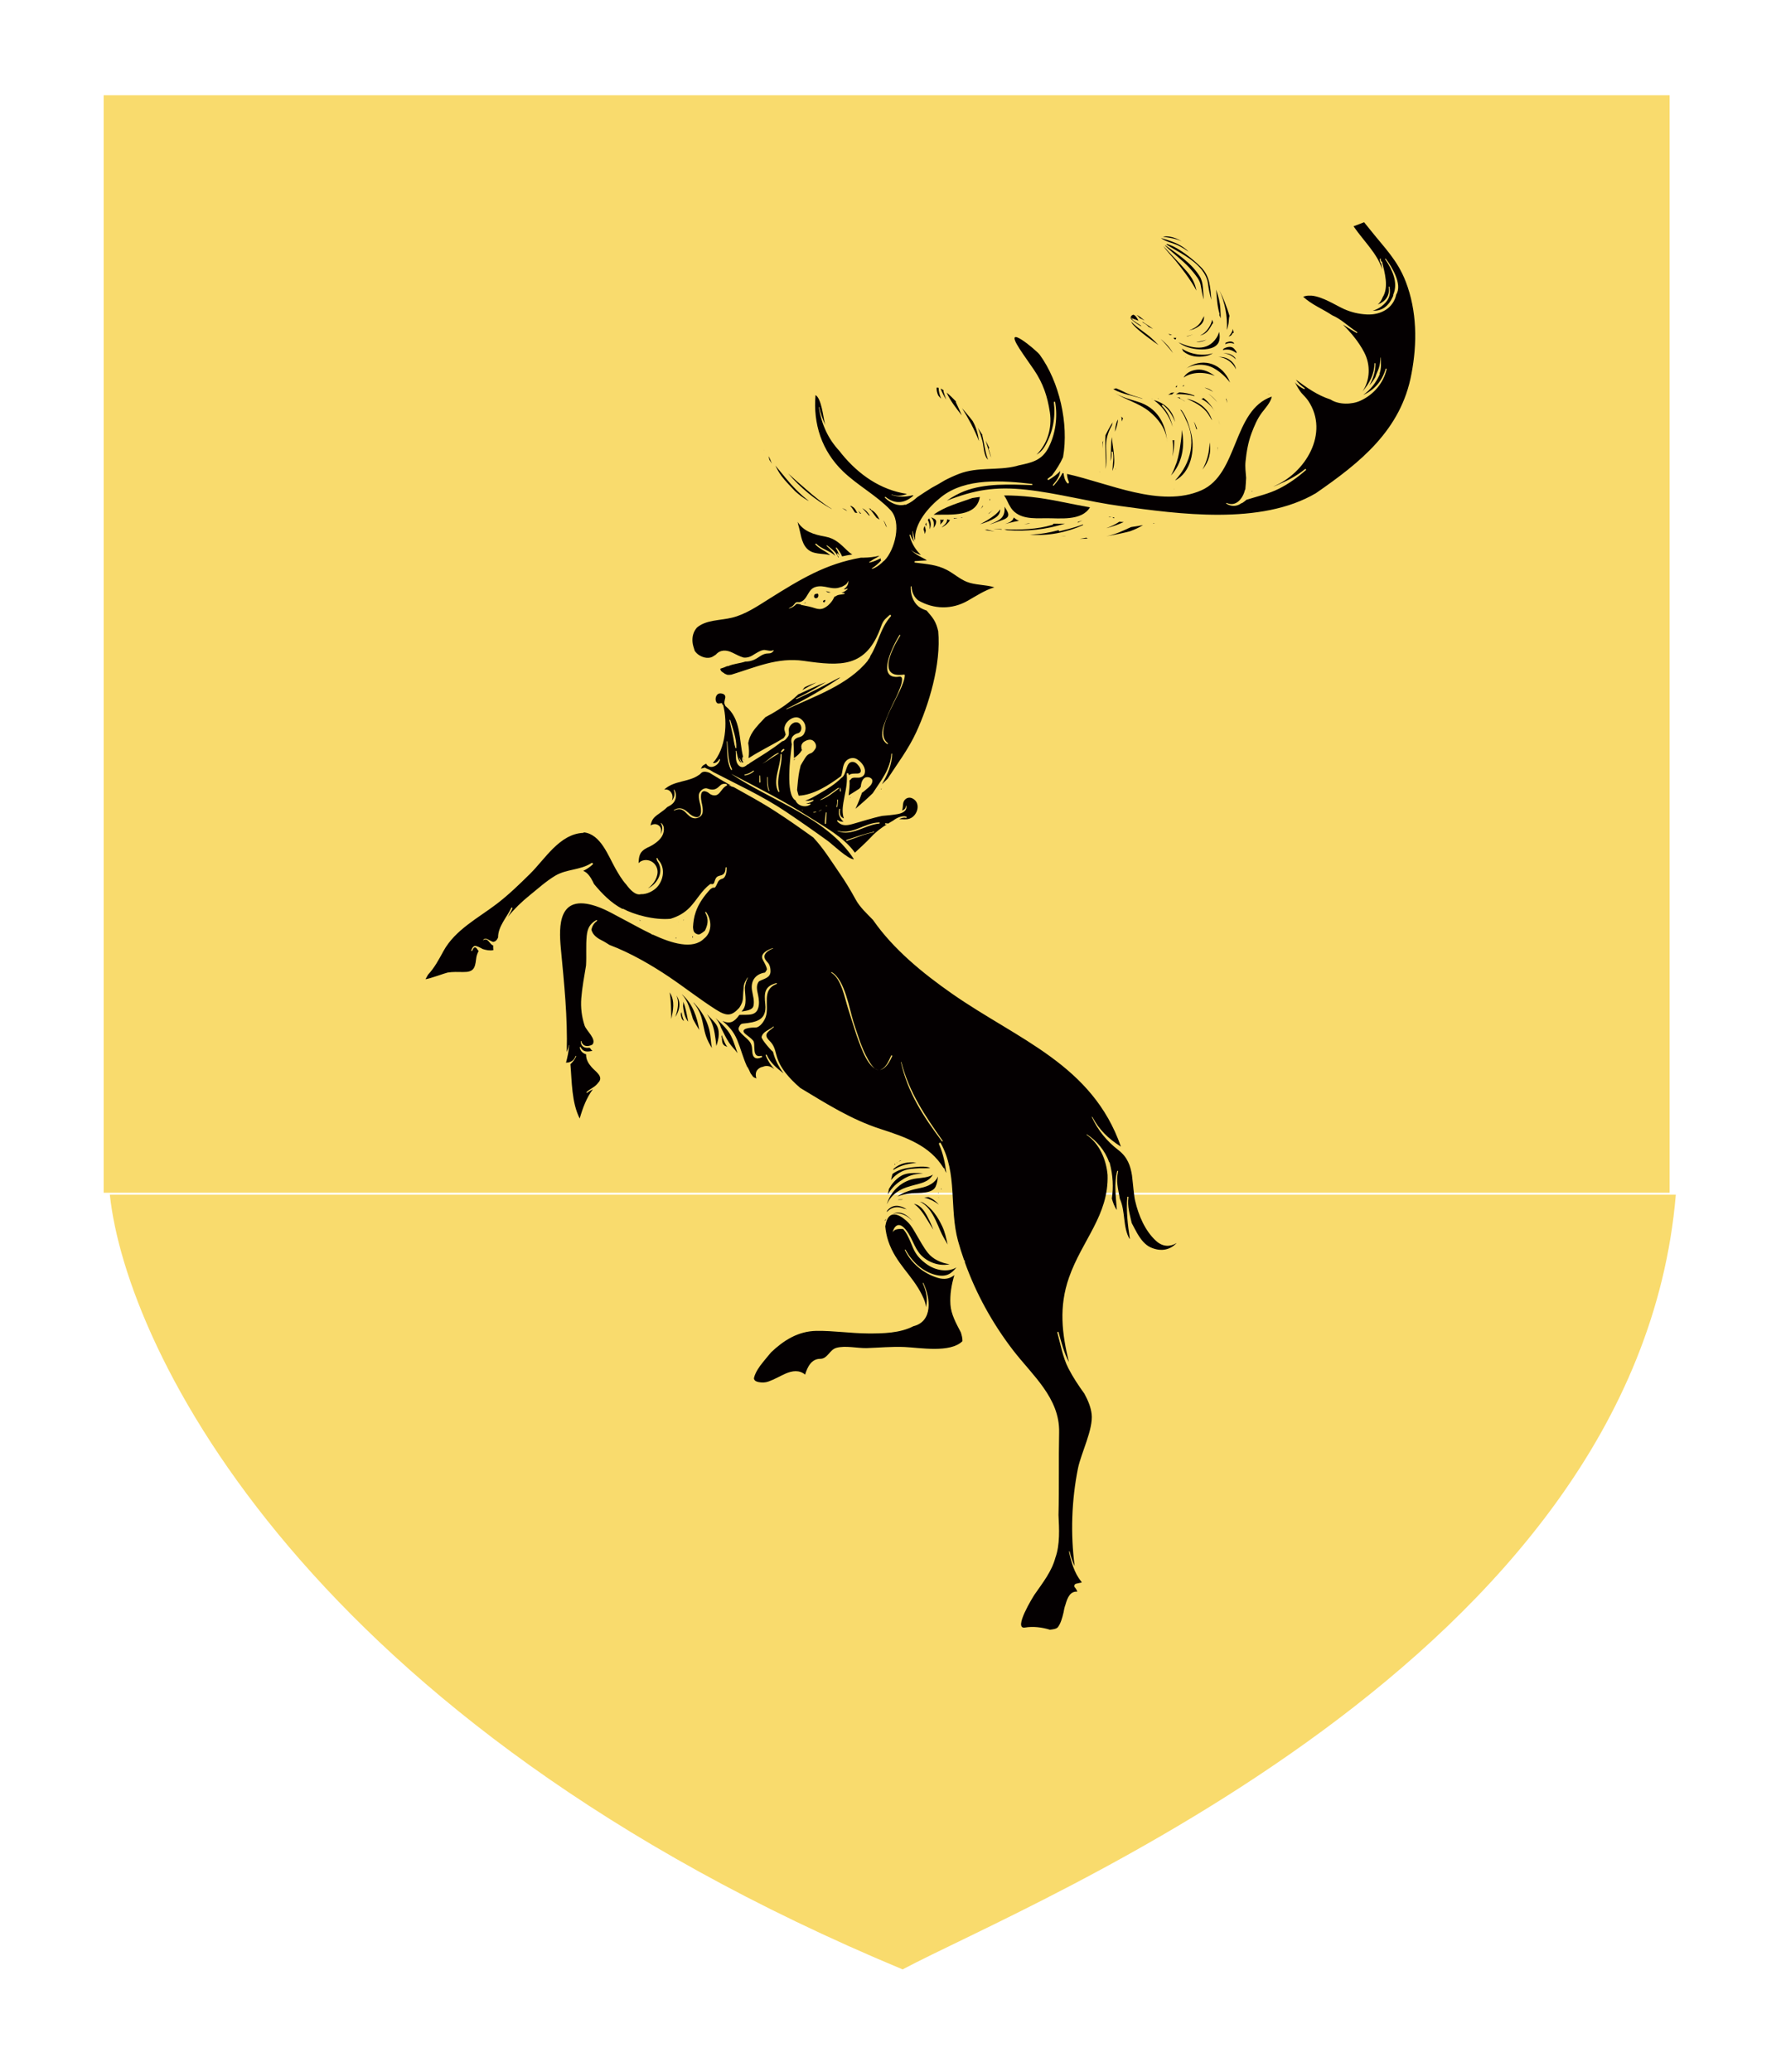 <svg width="75" height="87" viewBox="0 0 75 87" fill="none" xmlns="http://www.w3.org/2000/svg">
<g filter="url(#filter0_d)">
<path d="M4.353 -7.62939e-06L70.112 -7.62939e-06V46.081L4.353 46.081L4.353 -7.62939e-06Z" fill="#F9DB6D"/>
<path d="M37.904 78.692C12.915 68.283 5.298 52.67 4.613 46.164L70.373 46.164C68.729 65.681 43.247 75.846 37.904 78.692Z" fill="#F9DB6D"/>
<path d="M47.996 9.547C48.087 9.592 48.169 9.648 48.233 9.722L48.233 9.724C48.296 9.753 48.36 9.78 48.423 9.809C48.275 9.703 48.124 9.603 47.97 9.51C47.981 9.523 47.989 9.534 47.996 9.547Z" fill="#040001"/>
<path d="M47.861 9.357C47.927 9.389 47.994 9.42 48.065 9.455C48.002 9.405 47.935 9.357 47.874 9.307C47.824 9.267 47.779 9.243 47.734 9.227C47.779 9.262 47.821 9.307 47.861 9.357Z" fill="#040001"/>
<path d="M48.614 12.737C48.63 12.739 48.644 12.745 48.657 12.747C48.655 12.742 48.652 12.736 48.649 12.731C48.641 12.731 48.628 12.734 48.614 12.737Z" fill="#040001"/>
<path d="M47.501 9.503C47.522 9.551 47.549 9.601 47.597 9.649C47.666 9.723 47.74 9.794 47.817 9.86C48.024 10.035 48.241 10.199 48.462 10.357C48.523 10.402 48.586 10.444 48.65 10.489C48.557 10.392 48.461 10.294 48.358 10.201C48.09 9.958 47.748 9.768 47.501 9.503Z" fill="#040001"/>
<path d="M47.907 9.669C47.79 9.595 47.676 9.519 47.564 9.437C47.551 9.426 47.556 9.41 47.564 9.405C47.535 9.384 47.503 9.363 47.474 9.342C47.474 9.35 47.474 9.358 47.474 9.365C47.599 9.506 47.758 9.611 47.925 9.704C47.92 9.693 47.912 9.683 47.907 9.669Z" fill="#040001"/>
<path d="M46.428 15.694C46.499 15.331 46.432 14.865 46.453 14.595C46.476 14.319 46.568 14.075 46.698 13.847C46.706 13.807 46.714 13.77 46.727 13.733C46.698 13.776 46.669 13.818 46.642 13.863C46.563 13.996 46.492 14.134 46.423 14.274C46.395 14.748 46.454 15.223 46.428 15.694Z" fill="#040001"/>
<path d="M46.709 15.775C46.881 15.433 46.737 14.861 46.688 14.353C46.644 14.673 46.658 14.996 46.637 15.362C46.669 15.24 46.69 15.118 46.679 14.986C46.676 14.957 46.726 14.949 46.732 14.978C46.761 15.139 46.753 15.296 46.735 15.457C46.725 15.556 46.73 15.675 46.709 15.775Z" fill="#040001"/>
<path d="M47.925 12.716C47.713 12.648 47.493 12.598 47.294 12.5C47.157 12.429 47.013 12.366 46.87 12.305C46.83 12.316 46.788 12.326 46.748 12.34C47.128 12.554 47.581 12.616 47.992 12.748C47.968 12.735 47.949 12.724 47.925 12.716Z" fill="#040001"/>
<path d="M49.26 10.833C49.22 10.756 49.17 10.677 49.101 10.592C48.992 10.454 48.87 10.338 48.737 10.232C48.883 10.37 49.013 10.523 49.141 10.677C49.183 10.727 49.223 10.78 49.26 10.833Z" fill="#040001"/>
<path d="M47.593 9.214C47.532 9.23 47.493 9.272 47.477 9.333C47.578 9.386 47.694 9.423 47.808 9.465C47.747 9.346 47.681 9.243 47.593 9.214Z" fill="#040001"/>
<path d="M51.202 9.229C51.223 9.274 51.245 9.319 51.263 9.364C51.258 9.231 51.255 9.099 51.247 8.969C51.233 8.68 51.156 8.421 51.07 8.159C51.1 8.492 51.109 8.829 51.207 9.155C51.215 9.184 51.212 9.208 51.202 9.229Z" fill="#040001"/>
<path d="M51.587 9.594C51.608 9.491 51.597 9.364 51.631 9.263C51.519 8.889 51.378 8.527 51.203 8.18C51.437 8.699 51.552 9.284 51.521 9.854C51.555 9.764 51.573 9.66 51.587 9.594Z" fill="#040001"/>
<path d="M48.792 6.174C48.789 6.174 48.786 6.174 48.783 6.171C48.786 6.174 48.789 6.174 48.789 6.177C48.789 6.177 48.792 6.177 48.792 6.174Z" fill="#040001"/>
<path d="M51.84 10.993C51.777 10.929 51.697 10.882 51.61 10.858C51.538 10.839 51.453 10.829 51.374 10.84C51.562 10.837 51.753 10.937 51.896 11.088C51.886 11.053 51.872 11.022 51.84 10.993Z" fill="#040001"/>
<path d="M46.305 14.831C46.31 14.719 46.315 14.611 46.325 14.499C46.315 14.529 46.304 14.56 46.297 14.59C46.299 14.595 46.304 14.598 46.304 14.605C46.307 14.68 46.307 14.757 46.305 14.831Z" fill="#040001"/>
<path d="M51.612 10.344C51.562 10.355 51.514 10.371 51.469 10.39C51.464 10.411 51.458 10.432 51.453 10.453C51.527 10.421 51.604 10.397 51.681 10.403C51.726 10.405 51.776 10.416 51.827 10.437C51.821 10.416 51.813 10.397 51.795 10.381C51.744 10.339 51.673 10.334 51.612 10.344Z" fill="#040001"/>
<path d="M51.733 10.036C51.741 9.999 51.773 9.978 51.807 9.975C51.797 9.92 51.783 9.864 51.77 9.806C51.767 9.827 51.765 9.848 51.759 9.869C51.73 9.967 51.664 10.05 51.598 10.132C51.664 10.108 51.723 10.079 51.733 10.036Z" fill="#040001"/>
<path d="M49.915 6.571C49.886 6.542 49.859 6.513 49.828 6.487C49.499 6.212 49.154 6.117 48.759 5.996L48.756 5.998C48.923 6.136 49.281 6.217 49.425 6.283C49.599 6.363 49.759 6.463 49.915 6.571Z" fill="#040001"/>
<path d="M49.108 5.934C48.984 5.918 48.899 5.921 48.841 5.94C49.127 5.984 49.379 6.013 49.623 6.135C49.456 6.032 49.283 5.958 49.108 5.934Z" fill="#040001"/>
<path d="M49.093 6.274C49.067 6.263 49.038 6.255 49.008 6.245C49 6.253 48.99 6.258 48.977 6.263C49.496 6.596 50.066 6.836 50.465 7.328C50.584 7.477 50.704 7.702 50.725 7.895C50.755 8.149 50.803 8.374 50.87 8.589C50.821 8.099 50.828 7.609 50.427 7.212C50.165 6.95 49.737 6.591 49.311 6.366C49.239 6.332 49.167 6.297 49.093 6.274Z" fill="#040001"/>
<path d="M50.525 10.012C50.483 10.041 50.438 10.063 50.392 10.089C50.655 10.025 50.763 9.869 50.908 9.603C50.919 9.585 50.932 9.577 50.945 9.569C50.935 9.519 50.921 9.471 50.903 9.423C50.855 9.654 50.705 9.879 50.525 10.012Z" fill="#040001"/>
<path d="M39.619 12.429C39.613 12.41 39.619 12.397 39.627 12.389C39.581 12.357 39.539 12.333 39.499 12.315C39.563 12.482 39.64 12.635 39.736 12.778C39.691 12.662 39.651 12.545 39.619 12.429Z" fill="#040001"/>
<path d="M28.122 37.671C28.186 38.023 28.178 38.42 28.192 38.786C28.266 38.42 28.347 38.049 28.145 37.708C28.137 37.694 28.13 37.681 28.122 37.671Z" fill="#040001"/>
<path d="M28.264 38.971C28.266 38.971 28.266 38.968 28.268 38.968C28.266 38.968 28.266 38.971 28.264 38.971Z" fill="#040001"/>
<path d="M28.489 38.759C28.492 38.759 28.492 38.759 28.495 38.763C28.495 38.759 28.495 38.756 28.495 38.753C28.492 38.753 28.489 38.756 28.489 38.759Z" fill="#040001"/>
<path d="M46.175 15.806C46.172 15.814 46.172 15.82 46.169 15.829C46.175 15.829 46.177 15.832 46.18 15.832C46.177 15.823 46.177 15.814 46.175 15.806Z" fill="#040001"/>
<path d="M32.072 14.895C32.072 14.897 32.072 14.9 32.072 14.9C32.078 14.911 32.083 14.921 32.089 14.932C32.083 14.919 32.078 14.908 32.072 14.895Z" fill="#040001"/>
<path d="M28.63 37.752C28.763 37.884 28.856 38.061 28.923 38.239C28.992 38.424 29.048 38.607 29.101 38.792C29.181 38.948 29.271 39.099 29.364 39.247C29.265 38.686 29.097 38.175 28.665 37.775C28.654 37.767 28.644 37.76 28.63 37.752Z" fill="#040001"/>
<path d="M33.384 16.62C33.556 16.776 33.729 16.908 33.899 17.003C33.922 17.016 33.946 17.024 33.968 17.038C33.599 16.752 33.267 16.411 32.978 16.054C32.847 15.889 32.702 15.723 32.561 15.551C32.635 15.702 32.715 15.85 32.816 15.985C32.989 16.218 33.193 16.411 33.384 16.62Z" fill="#040001"/>
<path d="M28.692 38.064C28.694 38.114 28.694 38.167 28.686 38.223C28.686 38.228 28.684 38.233 28.684 38.241C28.705 38.448 28.746 38.686 28.868 38.856C28.878 38.869 28.889 38.882 28.902 38.895C28.894 38.856 28.881 38.819 28.876 38.779C28.833 38.567 28.79 38.297 28.692 38.064Z" fill="#040001"/>
<path d="M28.589 38.573C28.602 38.684 28.616 38.803 28.711 38.861C28.714 38.861 28.719 38.864 28.722 38.864C28.671 38.748 28.637 38.626 28.621 38.493C28.61 38.52 28.6 38.546 28.589 38.573Z" fill="#040001"/>
<path d="M28.405 37.799C28.429 37.858 28.45 37.919 28.461 37.985C28.498 38.21 28.441 38.464 28.361 38.698C28.499 38.483 28.581 38.223 28.498 37.982C28.477 37.916 28.442 37.858 28.405 37.799Z" fill="#040001"/>
<path d="M32.306 15.302C32.341 15.358 32.378 15.413 32.413 15.466C32.381 15.39 32.352 15.316 32.322 15.239C32.304 15.21 32.288 15.183 32.269 15.154C32.282 15.196 32.296 15.241 32.306 15.284C32.312 15.292 32.309 15.297 32.306 15.302Z" fill="#040001"/>
<path d="M40.845 13.677C40.749 13.552 40.648 13.431 40.54 13.303C40.516 13.277 40.465 13.216 40.399 13.139C40.675 13.576 40.922 14.039 41.111 14.521C41.071 14.227 40.994 13.939 40.845 13.677Z" fill="#040001"/>
<path d="M40.144 12.899C40.136 12.883 40.141 12.87 40.147 12.86C40.022 12.727 39.884 12.592 39.751 12.484C39.908 12.831 40.15 13.138 40.389 13.442C40.312 13.259 40.229 13.079 40.144 12.899Z" fill="#040001"/>
<path d="M35.998 17.543C35.993 17.529 35.985 17.513 35.979 17.5C35.931 17.41 35.886 17.32 35.791 17.275C35.785 17.273 35.783 17.267 35.78 17.262C35.762 17.254 35.743 17.249 35.724 17.241C35.717 17.241 35.706 17.241 35.698 17.241C35.794 17.323 35.836 17.431 35.905 17.524C35.934 17.532 35.966 17.537 35.998 17.543Z" fill="#040001"/>
<path d="M51.905 11.509C51.889 11.405 51.846 11.305 51.753 11.21C51.589 11.04 51.393 10.975 51.165 10.991C51.475 11.006 51.767 11.22 51.905 11.509Z" fill="#040001"/>
<path d="M41.495 15.3C41.478 15.268 41.468 15.239 41.462 15.221C41.359 14.916 41.329 14.598 41.252 14.289C41.249 14.28 41.252 14.273 41.257 14.267C41.196 14.167 41.129 14.069 41.063 13.968C41.145 14.148 41.207 14.336 41.257 14.532C41.308 14.726 41.311 15.168 41.495 15.3Z" fill="#040001"/>
<path d="M41.592 15.138C41.6 15.165 41.613 15.191 41.624 15.217C41.592 15.093 41.557 14.969 41.515 14.852C41.507 14.828 41.53 14.815 41.549 14.823C41.501 14.714 41.448 14.608 41.392 14.505C41.437 14.635 41.469 14.767 41.515 14.902C41.541 14.982 41.565 15.061 41.592 15.138Z" fill="#040001"/>
<path d="M35.476 17.382C35.439 17.363 35.402 17.35 35.362 17.334C35.433 17.377 35.502 17.419 35.574 17.461C35.547 17.43 35.518 17.4 35.476 17.382Z" fill="#040001"/>
<path d="M39.521 12.739C39.46 12.59 39.417 12.439 39.415 12.283C39.383 12.275 39.356 12.275 39.33 12.278C39.327 12.386 39.351 12.495 39.397 12.601C39.436 12.649 39.476 12.694 39.521 12.739Z" fill="#040001"/>
<path d="M33.495 17.918L33.492 17.918C33.506 17.955 33.514 17.99 33.519 18.029C33.628 18.368 33.634 18.766 33.881 19.028C34.141 19.305 34.544 19.22 34.862 19.312C34.803 19.259 34.742 19.209 34.666 19.164C34.514 19.074 34.366 18.998 34.244 18.865C34.223 18.842 34.257 18.81 34.278 18.831C34.488 19.05 34.856 19.127 35.074 19.338C35.047 19.283 35.018 19.23 34.973 19.179C34.891 19.09 34.806 19.005 34.715 18.923C34.7 18.91 34.723 18.888 34.737 18.902C34.893 19.023 35.132 19.192 35.199 19.404C35.209 19.402 35.22 19.399 35.228 19.396C35.191 19.364 35.167 19.32 35.153 19.261C35.148 19.23 35.188 19.219 35.198 19.248C35.214 19.285 35.233 19.311 35.257 19.33C35.212 19.224 35.166 19.118 35.102 19.02C35.092 19.002 35.118 18.98 35.134 18.996C35.224 19.108 35.309 19.229 35.363 19.362C35.503 19.329 35.646 19.303 35.792 19.281C35.707 19.236 35.633 19.168 35.566 19.104C35.288 18.834 35.059 18.607 34.667 18.534C34.179 18.447 33.758 18.32 33.495 17.918Z" fill="#040001"/>
<path d="M34.909 17.367C34.916 17.37 34.922 17.37 34.93 17.37C34.545 17.135 34.192 16.846 33.847 16.542C33.595 16.323 33.343 16.106 33.099 15.881C33.617 16.487 34.211 16.971 34.909 17.367Z" fill="#040001"/>
<path d="M29.147 38.114C29.137 38.106 29.123 38.098 29.113 38.09C29.256 38.259 29.37 38.455 29.44 38.669C29.528 38.945 29.555 39.236 29.648 39.506C29.709 39.689 29.802 39.848 29.895 40.009C29.844 39.752 29.849 39.487 29.782 39.225C29.673 38.794 29.447 38.436 29.147 38.114Z" fill="#040001"/>
<path d="M47.102 16.246C47.104 16.246 47.104 16.246 47.106 16.248C47.106 16.246 47.104 16.246 47.104 16.244C47.102 16.244 47.102 16.246 47.102 16.246Z" fill="#040001"/>
<path d="M49.321 16.545C49.319 16.542 49.316 16.539 49.313 16.537C49.305 16.539 49.297 16.542 49.291 16.545C49.302 16.545 49.31 16.545 49.321 16.545Z" fill="#040001"/>
<path d="M47.084 13.496C47.105 13.56 47.108 13.629 47.103 13.695C47.122 13.652 47.143 13.61 47.158 13.565C47.132 13.536 47.108 13.512 47.084 13.496Z" fill="#040001"/>
<path d="M50.272 14.018C50.237 13.907 50.192 13.799 50.134 13.698C50.174 13.801 50.208 13.91 50.235 14.018C50.248 14.016 50.261 14.016 50.272 14.018Z" fill="#040001"/>
<path d="M49.626 14.052C49.628 14.144 49.623 14.237 49.613 14.33C49.6 14.436 49.524 15.18 49.366 15.53C49.313 15.684 49.25 15.83 49.173 15.965C49.636 15.472 49.778 14.722 49.626 14.052Z" fill="#040001"/>
<path d="M50.792 14.579C50.793 14.961 50.688 15.367 50.495 15.716C50.757 15.401 50.88 14.998 50.792 14.579Z" fill="#040001"/>
<path d="M49.012 14.503C49.012 14.495 49.009 14.487 49.007 14.479C49.009 14.495 49.012 14.514 49.015 14.53C49.015 14.522 49.012 14.511 49.012 14.503Z" fill="#040001"/>
<path d="M46.949 13.611C46.933 13.637 46.917 13.666 46.904 13.693C46.852 13.833 46.828 13.979 46.82 14.125C46.833 14.093 46.847 14.059 46.857 14.027C46.905 13.886 46.941 13.754 46.949 13.611Z" fill="#040001"/>
<path d="M46.852 15.694C46.85 15.686 46.847 15.678 46.847 15.669C46.844 15.68 46.841 15.691 46.839 15.702C46.844 15.697 46.85 15.697 46.852 15.694Z" fill="#040001"/>
<path d="M49.007 14.479C48.929 13.756 48.588 13.112 47.775 12.867C47.446 12.767 47.13 12.68 46.847 12.522L46.847 12.524C47.297 12.791 47.857 12.949 48.252 13.269C48.639 13.584 48.937 13.973 49.007 14.479Z" fill="#040001"/>
<path d="M51.591 11.915C51.216 11.2 50.426 11.019 49.804 11.481C50.119 11.274 50.601 11.254 50.97 11.46C51.211 11.592 51.455 11.806 51.654 12.063C51.633 12.008 51.612 11.957 51.591 11.915Z" fill="#040001"/>
<path d="M51.542 12.925C51.531 12.866 51.518 12.808 51.502 12.753C51.491 12.75 51.483 12.742 51.475 12.734C51.499 12.798 51.523 12.861 51.542 12.925Z" fill="#040001"/>
<path d="M53.221 12.559C53.259 12.548 53.299 12.545 53.337 12.54C53.302 12.534 53.261 12.543 53.221 12.559Z" fill="#040001"/>
<path d="M51.609 10.566C51.525 10.574 51.453 10.604 51.382 10.641C51.371 10.662 51.361 10.681 51.35 10.699C51.461 10.672 51.581 10.672 51.657 10.691C51.734 10.712 51.838 10.762 51.925 10.831C51.922 10.809 51.92 10.786 51.92 10.764C51.835 10.659 51.787 10.553 51.609 10.566Z" fill="#040001"/>
<path d="M50.532 12.709C50.514 12.733 50.485 12.749 50.445 12.749C50.673 12.863 50.867 13.032 51.008 13.273C50.885 13.05 50.729 12.854 50.532 12.709Z" fill="#040001"/>
<path d="M51.164 13.63C51.183 13.688 51.204 13.762 51.228 13.85C51.209 13.773 51.188 13.702 51.164 13.63Z" fill="#040001"/>
<path d="M51.143 13.568C51.151 13.587 51.157 13.609 51.162 13.628C51.157 13.614 51.151 13.595 51.148 13.582C51.148 13.579 51.146 13.574 51.143 13.568Z" fill="#040001"/>
<path d="M51.127 14.947C51.132 14.893 51.134 14.838 51.134 14.782C51.132 14.785 51.126 14.787 51.123 14.787C51.123 14.79 51.123 14.79 51.124 14.793C51.129 14.843 51.129 14.893 51.127 14.947Z" fill="#040001"/>
<path d="M50.902 13.641C50.851 13.509 50.798 13.4 50.756 13.334C50.517 12.987 50.191 12.821 49.83 12.739C50.177 12.895 50.53 13.069 50.743 13.398C50.785 13.461 50.825 13.53 50.865 13.599C50.875 13.615 50.889 13.628 50.902 13.641Z" fill="#040001"/>
<path d="M50.244 8.203C50.182 7.896 50.06 7.655 49.845 7.406C49.526 7.033 49.176 6.692 48.85 6.329C49.004 6.56 49.272 6.824 49.367 6.948C49.601 7.24 49.981 7.716 50.244 8.203Z" fill="#040001"/>
<path d="M49.82 10.122C49.836 10.122 49.855 10.122 49.87 10.121C49.95 10.098 50.027 10.071 50.101 10.039C50.008 10.074 49.913 10.1 49.82 10.122Z" fill="#040001"/>
<path d="M51.201 10.294C51.23 10.167 51.222 10.048 51.193 9.934C51.174 10.016 51.14 10.098 51.087 10.181C50.691 10.788 50.052 10.619 49.487 10.377C49.736 10.564 50.054 10.654 50.362 10.669C50.64 10.685 51.125 10.644 51.201 10.294Z" fill="#040001"/>
<path d="M49.772 11.01C49.772 11.012 49.774 11.018 49.774 11.024C49.78 11.024 49.783 11.021 49.788 11.024C49.78 11.018 49.777 11.012 49.772 11.01Z" fill="#040001"/>
<path d="M50.558 9.273C50.534 9.326 50.508 9.376 50.474 9.426C50.392 9.617 50.22 9.771 49.926 9.875C49.981 9.862 50.04 9.848 50.095 9.83C50.101 9.827 50.103 9.83 50.109 9.83C50.204 9.787 50.294 9.737 50.376 9.676C50.532 9.554 50.572 9.416 50.558 9.273Z" fill="#040001"/>
<path d="M49.695 12.178C49.682 12.192 49.668 12.203 49.657 12.216C49.673 12.216 49.687 12.213 49.703 12.213C49.717 12.205 49.727 12.2 49.738 12.191C49.722 12.192 49.709 12.186 49.695 12.178Z" fill="#040001"/>
<path d="M50.627 10.952C50.757 10.925 50.855 10.886 50.934 10.83C50.537 10.966 49.98 10.882 49.633 10.636C49.654 10.673 49.673 10.713 49.689 10.752C49.946 10.964 50.285 11.019 50.627 10.952Z" fill="#040001"/>
<path d="M49.138 12.526C49.109 12.545 49.083 12.56 49.056 12.576C49.115 12.568 49.17 12.563 49.228 12.56C49.228 12.552 49.231 12.544 49.242 12.536C49.266 12.518 49.289 12.499 49.313 12.481C49.263 12.483 49.218 12.489 49.17 12.497C49.16 12.505 49.152 12.518 49.138 12.526Z" fill="#040001"/>
<path d="M49.311 14.478C49.29 14.489 49.266 14.492 49.242 14.481C49.269 14.711 49.267 14.944 49.236 15.172C49.288 14.947 49.314 14.711 49.311 14.478Z" fill="#040001"/>
<path d="M49.375 10.245C49.377 10.224 49.386 10.202 49.396 10.183C49.356 10.186 49.312 10.186 49.272 10.186C49.296 10.207 49.318 10.229 49.34 10.253C49.35 10.251 49.361 10.248 49.375 10.245Z" fill="#040001"/>
<path d="M48.929 6.297C48.926 6.3 48.924 6.305 48.921 6.308C49.298 6.681 49.749 6.985 50.081 7.398C50.216 7.564 50.373 7.742 50.418 7.959C50.461 8.168 50.482 8.364 50.546 8.56C50.549 8.56 50.551 8.56 50.551 8.56C50.514 8.242 50.545 7.876 50.383 7.609C50.032 7.04 49.459 6.678 48.929 6.297Z" fill="#040001"/>
<path d="M50.156 12.609C49.962 12.527 49.737 12.485 49.52 12.475C49.472 12.499 49.427 12.523 49.38 12.55C49.647 12.541 49.915 12.565 50.159 12.636C50.156 12.628 50.156 12.62 50.156 12.609Z" fill="#040001"/>
<path d="M51.113 12.888C51.017 12.748 50.882 12.626 50.728 12.526C50.871 12.629 50.999 12.75 51.113 12.888Z" fill="#040001"/>
<path d="M49.428 12.194C49.422 12.192 49.417 12.187 49.411 12.184C49.398 12.211 49.379 12.238 49.366 12.265C49.385 12.259 49.403 12.257 49.422 12.254C49.417 12.241 49.414 12.224 49.422 12.208C49.422 12.203 49.425 12.2 49.428 12.194Z" fill="#040001"/>
<path d="M50.026 14.222C49.949 13.902 49.834 13.518 49.619 13.227C49.6 13.216 49.582 13.206 49.56 13.195C49.656 13.322 49.736 13.463 49.792 13.611C50.236 14.453 50.041 15.422 49.343 16.176C50.01 15.844 50.189 14.906 50.026 14.222Z" fill="#040001"/>
<path d="M48.8 13.051C48.771 13.022 48.813 12.979 48.845 13.006C49.073 13.191 49.235 13.437 49.344 13.715C49.251 13.286 48.98 12.945 48.45 12.797C48.834 13.075 49.105 13.466 49.244 13.919C49.169 13.58 49.023 13.273 48.8 13.051Z" fill="#040001"/>
<path d="M49.219 10.057C49.166 10.046 49.113 10.031 49.062 10.015C49.086 10.033 49.11 10.049 49.134 10.068C49.161 10.065 49.19 10.062 49.219 10.057Z" fill="#040001"/>
<path d="M49.433 12.682C49.533 12.724 49.632 12.774 49.727 12.838C49.74 12.843 49.754 12.848 49.767 12.854C49.703 12.816 49.639 12.78 49.576 12.742C49.555 12.732 49.552 12.713 49.552 12.697C49.512 12.69 49.472 12.684 49.433 12.682Z" fill="#040001"/>
<path d="M48.368 12.737C48.376 12.743 48.385 12.748 48.394 12.751C48.394 12.745 48.394 12.743 48.394 12.74C48.385 12.737 48.376 12.737 48.368 12.737Z" fill="#040001"/>
<path d="M50.263 11.523C50 11.552 49.804 11.672 49.702 11.855C50.051 11.605 50.591 11.604 51.016 11.786C50.798 11.623 50.535 11.491 50.263 11.523Z" fill="#040001"/>
<path d="M50.63 12.285C50.616 12.282 50.603 12.28 50.587 12.277C50.706 12.325 50.828 12.385 50.943 12.454C50.86 12.377 50.757 12.319 50.63 12.285Z" fill="#040001"/>
<path d="M50.279 10.36C50.412 10.362 50.549 10.327 50.666 10.261C50.536 10.311 50.39 10.338 50.237 10.354C50.253 10.357 50.266 10.36 50.279 10.36Z" fill="#040001"/>
<path d="M33.954 21.171C33.96 21.174 33.965 21.174 33.968 21.18C33.968 21.174 33.965 21.165 33.965 21.16C33.962 21.163 33.959 21.166 33.954 21.171Z" fill="#040001"/>
<path d="M33.76 21.33C33.785 21.327 33.809 21.324 33.836 21.322C33.836 21.319 33.836 21.316 33.836 21.314C33.831 21.314 33.825 21.308 33.82 21.303C33.801 21.314 33.782 21.322 33.76 21.33Z" fill="#040001"/>
<path d="M46.457 18.518C46.796 18.462 47.127 18.39 47.455 18.307C47.654 18.235 47.842 18.145 48.001 18.047C47.95 18.057 47.897 18.065 47.847 18.076C47.73 18.097 47.611 18.116 47.492 18.132C47.164 18.287 46.806 18.451 46.457 18.518C46.454 18.518 46.454 18.518 46.457 18.518Z" fill="#040001"/>
<path d="M48.43 17.98C48.425 17.985 48.419 17.988 48.414 17.993C48.441 17.985 48.468 17.974 48.495 17.963C48.476 17.966 48.457 17.966 48.438 17.969C48.435 17.974 48.433 17.977 48.43 17.98Z" fill="#040001"/>
<path d="M46.788 17.753C46.786 17.742 46.788 17.734 46.788 17.726C46.759 17.723 46.729 17.721 46.699 17.715C46.726 17.721 46.745 17.737 46.761 17.756C46.764 17.758 46.77 17.758 46.772 17.761C46.778 17.758 46.783 17.756 46.788 17.753Z" fill="#040001"/>
<path d="M34.097 20.995C34.1 20.987 34.103 20.978 34.106 20.972C34.1 20.978 34.094 20.984 34.088 20.992C34.091 20.992 34.094 20.992 34.097 20.995Z" fill="#040001"/>
<path d="M34.596 21.294C34.625 21.291 34.65 21.258 34.655 21.231C34.66 21.215 34.658 21.202 34.655 21.191C34.628 21.188 34.603 21.196 34.582 21.215C34.547 21.242 34.552 21.269 34.596 21.294Z" fill="#040001"/>
<path d="M34.537 21.397L34.538 21.395L34.537 21.395L34.537 21.397Z" fill="#040001"/>
<path d="M34.284 20.934C34.279 20.934 34.276 20.932 34.271 20.934C34.25 20.942 34.231 20.948 34.21 20.956C34.186 20.998 34.173 21.046 34.197 21.085C34.234 21.144 34.324 21.122 34.351 21.067C34.369 21.029 34.372 20.985 34.356 20.947C34.34 20.913 34.311 20.929 34.284 20.934Z" fill="#040001"/>
<path d="M34.452 21.255C34.452 21.252 34.452 21.247 34.455 21.244C34.452 21.25 34.45 21.255 34.444 21.261C34.447 21.258 34.45 21.255 34.452 21.255Z" fill="#040001"/>
<path d="M29.537 38.383C29.543 38.389 29.549 38.395 29.554 38.403C29.554 38.4 29.551 38.397 29.551 38.395C29.546 38.389 29.543 38.386 29.537 38.383Z" fill="#040001"/>
<path d="M42.693 17.82C42.646 17.791 42.608 17.759 42.571 17.727C42.55 17.82 42.476 17.902 42.312 17.964C42.278 17.977 42.241 17.99 42.204 18.003C42.397 17.953 42.593 17.902 42.791 17.867C42.757 17.854 42.725 17.838 42.693 17.82Z" fill="#040001"/>
<path d="M44.526 17.062C43.667 16.888 42.906 16.799 42.162 16.803C42.252 16.922 42.305 17.052 42.369 17.182C42.398 17.232 42.43 17.282 42.459 17.335C42.786 17.804 43.406 17.766 43.901 17.759C44.49 17.753 45.417 17.889 45.771 17.303C45.355 17.227 44.939 17.146 44.526 17.062Z" fill="#040001"/>
<path d="M41.928 17.848C41.811 17.915 41.684 17.973 41.549 18.024C41.758 17.968 41.959 17.882 42.118 17.826C42.473 17.696 42.335 17.519 42.189 17.281C42.189 17.278 42.186 17.278 42.186 17.275C42.197 17.498 42.171 17.707 41.928 17.848Z" fill="#040001"/>
<path d="M45.261 17.916C45.261 17.926 45.261 17.937 45.255 17.947C45.271 17.939 45.29 17.931 45.306 17.923C45.343 17.905 45.396 17.878 45.454 17.849C45.391 17.873 45.327 17.897 45.261 17.916Z" fill="#040001"/>
<path d="M41.731 18.198C41.728 18.198 41.725 18.198 41.722 18.195C41.72 18.195 41.72 18.195 41.717 18.195C41.722 18.195 41.728 18.198 41.731 18.198Z" fill="#040001"/>
<path d="M42.064 18.239C42.061 18.234 42.061 18.226 42.064 18.221C41.961 18.216 41.857 18.208 41.756 18.2C41.754 18.2 41.751 18.2 41.746 18.203C41.852 18.216 41.958 18.226 42.064 18.239Z" fill="#040001"/>
<path d="M41.454 18.238C41.452 18.238 41.449 18.241 41.446 18.241C41.414 18.244 41.385 18.252 41.353 18.257C41.494 18.278 41.634 18.296 41.775 18.317C41.669 18.296 41.56 18.267 41.454 18.238Z" fill="#040001"/>
<path d="M46.464 18.177C46.66 18.123 46.858 18.065 47.054 17.977C47.099 17.956 47.144 17.94 47.189 17.921C47.126 17.918 47.065 17.913 47.001 17.908C46.842 18.017 46.665 18.102 46.48 18.169C46.477 18.171 46.472 18.174 46.464 18.177Z" fill="#040001"/>
<path d="M46.694 17.715C46.651 17.71 46.607 17.707 46.564 17.702C46.561 17.704 46.559 17.707 46.556 17.71C46.578 17.712 46.602 17.718 46.623 17.721C46.632 17.721 46.64 17.718 46.648 17.715C46.667 17.71 46.68 17.712 46.694 17.715Z" fill="#040001"/>
<path d="M45.662 18.604C45.644 18.599 45.633 18.586 45.622 18.575C45.532 18.597 45.437 18.613 45.344 18.626C45.458 18.623 45.572 18.62 45.683 18.612C45.675 18.607 45.667 18.607 45.662 18.604Z" fill="#040001"/>
<path d="M36.485 17.34C36.612 17.451 36.703 17.61 36.809 17.742C36.851 17.764 36.894 17.79 36.934 17.817C36.854 17.644 36.745 17.486 36.581 17.406C36.565 17.398 36.567 17.385 36.575 17.372C36.546 17.364 36.517 17.351 36.485 17.34Z" fill="#040001"/>
<path d="M36.207 17.338C36.308 17.431 36.395 17.542 36.486 17.64C36.499 17.642 36.512 17.645 36.528 17.65C36.48 17.579 36.432 17.51 36.371 17.452C36.321 17.404 36.265 17.367 36.207 17.338Z" fill="#040001"/>
<path d="M38.897 17.94C38.883 17.967 38.87 17.993 38.857 18.02C38.873 18.044 38.889 18.065 38.902 18.088C38.907 18.041 38.905 17.991 38.897 17.94Z" fill="#040001"/>
<path d="M33.692 24.976C33.888 24.867 34.087 24.755 34.285 24.651C34.116 24.713 33.946 24.779 33.787 24.859C33.756 24.899 33.724 24.939 33.692 24.976Z" fill="#040001"/>
<path d="M38.781 18.222C38.802 18.285 38.826 18.354 38.84 18.423C38.853 18.375 38.866 18.327 38.877 18.277C38.868 18.211 38.855 18.147 38.828 18.084C38.807 18.131 38.794 18.177 38.781 18.222Z" fill="#040001"/>
<path d="M36.04 17.444C36.064 17.482 36.092 17.523 36.116 17.563C36.132 17.566 36.148 17.569 36.165 17.571C36.124 17.528 36.081 17.485 36.04 17.444Z" fill="#040001"/>
<path d="M52.563 16.637C52.576 16.629 52.59 16.621 52.603 16.613C52.592 16.613 52.579 16.613 52.566 16.613C52.566 16.621 52.566 16.629 52.563 16.637Z" fill="#040001"/>
<path d="M34.88 20.872C34.814 20.856 34.75 20.835 34.684 20.82C34.745 20.883 34.811 20.891 34.88 20.872Z" fill="#040001"/>
<path d="M37.244 18.15C37.22 18.073 37.188 17.999 37.151 17.927C37.132 17.901 37.114 17.872 37.095 17.845C37.138 17.927 37.172 18.009 37.196 18.078C37.212 18.102 37.228 18.126 37.244 18.15Z" fill="#040001"/>
<path d="M44.665 15.795C44.665 15.786 44.665 15.777 44.662 15.769C44.659 15.777 44.656 15.786 44.653 15.795C44.656 15.795 44.659 15.795 44.665 15.795Z" fill="#040001"/>
<path d="M44.476 15.713C44.476 15.711 44.476 15.711 44.476 15.708C44.471 15.713 44.468 15.719 44.462 15.725C44.468 15.722 44.474 15.719 44.476 15.713Z" fill="#040001"/>
<path d="M41.147 16.866C41.041 16.88 40.938 16.893 40.83 16.912C40.273 17.114 39.68 17.266 39.207 17.611C39.209 17.611 39.212 17.611 39.217 17.611C39.946 17.602 41.014 17.714 41.147 16.866Z" fill="#040001"/>
<path d="M40.429 17.723C40.408 17.726 40.386 17.731 40.364 17.734C40.367 17.739 40.367 17.745 40.367 17.753C40.386 17.742 40.408 17.731 40.429 17.723Z" fill="#040001"/>
<path d="M40.087 17.772C40.106 17.764 40.144 17.761 40.181 17.759C40.184 17.753 40.187 17.75 40.192 17.748C40.146 17.75 40.103 17.753 40.057 17.753C40.06 17.764 40.065 17.775 40.065 17.783C40.073 17.78 40.081 17.777 40.087 17.772Z" fill="#040001"/>
<path d="M39.2 18.171C39.245 18.11 39.287 18.049 39.305 17.972C39.329 17.873 39.302 17.815 39.212 17.77C39.18 17.755 39.141 17.736 39.101 17.72C39.188 17.823 39.234 17.937 39.213 18.094C39.208 18.117 39.202 18.144 39.2 18.171Z" fill="#040001"/>
<path d="M39.893 17.835C39.851 17.83 39.814 17.82 39.774 17.801C39.776 17.83 39.771 17.859 39.761 17.891C39.727 18.002 39.618 18.074 39.536 18.151C39.642 18.101 39.742 18.032 39.816 17.944C39.846 17.912 39.872 17.875 39.893 17.835C39.896 17.835 39.896 17.835 39.893 17.835Z" fill="#040001"/>
<path d="M38.963 17.834C39.024 17.943 39.048 18.086 39.041 18.224C39.056 18.186 39.069 18.147 39.077 18.102C39.101 17.972 39.074 17.869 39.019 17.765C39.008 17.776 38.997 17.787 38.987 17.797C38.979 17.81 38.971 17.821 38.963 17.834Z" fill="#040001"/>
<path d="M39.615 17.862C39.641 17.801 39.644 17.822 39.596 17.825C39.565 17.825 39.533 17.828 39.504 17.825C39.493 17.825 39.488 17.823 39.477 17.82C39.48 17.828 39.482 17.833 39.485 17.839C39.501 17.897 39.496 17.963 39.48 18.027C39.53 17.974 39.589 17.923 39.615 17.862Z" fill="#040001"/>
<path d="M43.001 18.005C43.088 18 43.176 17.991 43.266 17.986C43.239 17.983 43.21 17.981 43.184 17.978C43.123 17.986 43.062 17.994 43.001 18.005Z" fill="#040001"/>
<path d="M39.512 45.933C39.52 45.933 39.528 45.936 39.536 45.939C39.533 45.923 39.533 45.906 39.531 45.893C39.525 45.906 39.52 45.92 39.512 45.933Z" fill="#040001"/>
<path d="M38.506 46.586C38.464 46.568 38.421 46.557 38.379 46.544C38.697 46.772 38.873 47.124 39.088 47.465C39.12 47.513 39.154 47.574 39.194 47.634C39.146 47.513 39.098 47.393 39.045 47.282C38.92 47.033 38.779 46.71 38.506 46.586Z" fill="#040001"/>
<path d="M37.282 46.157C37.406 45.934 37.586 45.74 37.8 45.594C38.009 45.448 38.218 45.342 38.47 45.301C38.557 45.288 38.66 45.277 38.761 45.261C38.695 45.259 38.636 45.253 38.597 45.254C38.313 45.254 38.03 45.236 37.784 45.409C37.583 45.549 37.44 45.722 37.331 45.918C37.313 46 37.297 46.077 37.282 46.157Z" fill="#040001"/>
<path d="M38.763 46.498C38.718 46.482 38.673 46.467 38.628 46.453C38.774 46.525 38.906 46.633 39.023 46.784C39.225 47.046 39.353 47.369 39.483 47.671C39.574 47.877 39.682 48.065 39.794 48.253C39.735 47.993 39.682 47.731 39.565 47.485C39.376 47.088 39.137 46.731 38.763 46.498Z" fill="#040001"/>
<path d="M37.25 46.551C37.371 46.286 37.565 46.082 37.874 45.933C38.112 45.819 38.372 45.768 38.626 45.696C38.907 45.616 39.066 45.51 39.177 45.321C38.983 45.441 38.716 45.455 38.493 45.481C37.892 45.549 37.405 46 37.242 46.565C37.242 46.556 37.247 46.554 37.25 46.551Z" fill="#040001"/>
<path d="M39.398 46.092C39.406 46.097 39.414 46.105 39.42 46.11L39.422 46.108C39.42 46.097 39.417 46.086 39.414 46.075C39.412 46.081 39.404 46.086 39.398 46.092Z" fill="#040001"/>
<path d="M42.283 18.263C43.108 18.325 43.926 18.236 44.721 17.986C44.556 17.992 44.392 17.989 44.241 17.987C44.233 18.011 44.217 18.029 44.185 18.04C43.55 18.226 42.848 18.257 42.167 18.224C42.207 18.239 42.244 18.25 42.283 18.263Z" fill="#040001"/>
<path d="M37.474 46.975C37.67 46.908 37.916 46.95 38.147 47.117C38.216 47.167 38.28 47.228 38.338 47.291C38.099 47.003 37.805 46.813 37.474 46.975Z" fill="#040001"/>
<path d="M39.404 46.278C39.415 46.286 39.428 46.294 39.439 46.301C39.428 46.291 39.42 46.283 39.409 46.272C39.407 46.275 39.407 46.275 39.404 46.278Z" fill="#040001"/>
<path d="M38.674 45.876C38.277 45.956 37.941 46.052 37.684 46.243C37.867 46.166 38.068 46.126 38.285 46.104C38.579 46.077 39.157 46.135 39.294 45.816C39.355 45.678 39.37 45.538 39.389 45.4C39.27 45.66 39.003 45.809 38.674 45.876Z" fill="#040001"/>
<path d="M37.416 45.549C37.556 45.382 37.728 45.244 37.937 45.159C38.151 45.071 38.368 45.068 38.599 45.054C38.686 45.049 38.922 45.065 39.068 45.038C38.843 44.943 38.44 44.999 38.233 45.023C37.982 45.056 37.685 45.13 37.476 45.295C37.455 45.38 37.434 45.464 37.416 45.549Z" fill="#040001"/>
<path d="M39.912 50.777C39.885 50.351 39.956 49.94 40.077 49.54C39.894 49.683 39.677 49.747 39.37 49.652C38.779 49.471 38.267 49.047 37.998 48.489C37.99 48.473 38.014 48.457 38.025 48.473C38.285 48.955 38.723 49.383 39.266 49.525C39.735 49.646 39.944 49.484 40.164 49.217C39.793 49.437 39.284 49.345 38.921 49.086C38.658 48.898 38.475 48.705 38.345 48.409C38.27 48.239 38.207 48.062 38.119 47.898C38.068 47.792 38.005 47.697 37.928 47.607C37.678 47.583 37.53 47.634 37.483 47.753C37.538 47.504 37.715 47.297 37.973 47.562C38.251 47.847 38.339 48.237 38.562 48.56C38.841 48.964 39.401 49.191 39.877 49.082C39.525 49.037 39.167 48.866 38.96 48.601C38.771 48.358 38.63 48.09 38.474 47.826C38.378 47.662 38.28 47.479 38.147 47.342C37.932 47.117 37.314 46.612 37.175 47.492C37.194 47.701 37.234 47.907 37.303 48.114C37.617 49.051 38.312 49.543 38.719 50.377C38.818 50.578 38.873 50.721 38.884 50.885C38.968 50.546 38.894 50.196 38.75 49.884C38.742 49.868 38.766 49.855 38.774 49.871C39.072 50.487 39.19 51.481 38.356 51.686C37.787 51.979 37.082 51.993 36.441 51.989C35.725 51.985 34.999 51.872 34.292 51.881C33.508 51.893 32.902 52.286 32.378 52.785C32.267 52.921 32.151 53.053 32.04 53.194C31.894 53.374 31.733 53.597 31.67 53.828C31.662 53.854 31.662 53.876 31.662 53.897C31.681 53.96 31.736 54.01 31.853 54.031C31.996 54.06 32.136 54.057 32.274 54.007C32.52 53.919 32.748 53.783 32.986 53.677C33.27 53.552 33.569 53.514 33.81 53.718C33.905 53.4 34.072 53.055 34.445 53.055C34.758 53.054 34.834 52.672 35.125 52.593C35.507 52.489 36.015 52.615 36.4 52.604C36.927 52.587 37.462 52.535 37.989 52.559C38.625 52.587 39.91 52.82 40.416 52.313C40.421 52.191 40.386 52.064 40.349 51.945C40.157 51.575 39.939 51.193 39.912 50.777Z" fill="#040001"/>
<path d="M30.305 39.46C30.302 39.487 30.3 39.516 30.295 39.543C30.308 39.553 30.316 39.566 30.316 39.588C30.316 39.635 30.321 39.686 30.327 39.733C30.34 39.807 30.369 39.876 30.446 39.916C30.475 39.932 30.507 39.945 30.539 39.958C30.497 39.897 30.457 39.831 30.427 39.762C30.382 39.662 30.345 39.561 30.305 39.46Z" fill="#040001"/>
<path d="M37.161 47.231C37.161 47.245 37.161 47.258 37.164 47.274C37.18 47.236 37.199 47.199 37.224 47.169C37.202 47.188 37.183 47.207 37.161 47.231Z" fill="#040001"/>
<path d="M29.691 38.584C29.755 38.679 29.813 38.777 29.864 38.886C30.008 39.198 30.04 39.567 30.083 39.919C30.186 39.611 30.259 39.256 30.049 38.981C29.941 38.838 29.808 38.719 29.691 38.584Z" fill="#040001"/>
<path d="M30.049 38.745C30.148 38.862 30.23 38.991 30.275 39.148C30.384 39.362 30.485 39.582 30.618 39.783C30.719 39.939 30.865 40.069 30.971 40.222C30.859 39.904 30.763 39.539 30.556 39.272C30.405 39.073 30.227 38.915 30.049 38.745Z" fill="#040001"/>
<path d="M37.813 44.725C37.791 44.739 37.77 44.75 37.751 44.763C37.751 44.766 37.753 44.766 37.753 44.769C37.786 44.75 37.818 44.733 37.853 44.717C37.842 44.717 37.826 44.723 37.813 44.725Z" fill="#040001"/>
<path d="M37.664 44.81C37.661 44.818 37.658 44.824 37.655 44.833C37.664 44.827 37.673 44.821 37.681 44.815C37.675 44.812 37.667 44.815 37.664 44.81C37.664 44.812 37.664 44.81 37.664 44.81Z" fill="#040001"/>
<path d="M37.513 45.128C37.724 44.985 37.992 44.897 38.209 44.862C38.275 44.851 38.373 44.833 38.485 44.816C38.14 44.777 37.809 44.828 37.523 45.078C37.521 45.091 37.518 45.109 37.513 45.128Z" fill="#040001"/>
<path d="M37.56 44.906C37.574 44.892 37.59 44.882 37.603 44.871C37.593 44.873 37.579 44.871 37.568 44.868C37.566 44.882 37.563 44.895 37.56 44.906Z" fill="#040001"/>
<path d="M38.99 46.264C38.932 46.273 38.871 46.278 38.81 46.281C39.035 46.339 39.242 46.439 39.425 46.582C39.311 46.444 39.176 46.336 38.99 46.264Z" fill="#040001"/>
<path d="M33.346 27.885C33.346 27.899 33.346 27.912 33.346 27.926C33.362 27.904 33.375 27.883 33.389 27.858C33.375 27.866 33.362 27.874 33.346 27.885Z" fill="#040001"/>
<path d="M41.769 17.758C41.954 17.647 42.001 17.519 42.004 17.384C41.88 17.567 41.668 17.713 41.453 17.846C41.361 17.902 41.26 17.958 41.154 18.011C41.382 17.947 41.599 17.862 41.769 17.758Z" fill="#040001"/>
<path d="M33.435 27.827C33.438 27.827 33.444 27.827 33.449 27.827C33.449 27.822 33.452 27.819 33.452 27.816C33.446 27.819 33.441 27.824 33.435 27.827Z" fill="#040001"/>
<path d="M37.862 46.376C37.881 46.373 37.899 46.368 37.918 46.365C37.86 46.365 37.804 46.362 37.746 46.365C37.733 46.368 37.717 46.373 37.703 46.379C37.756 46.376 37.809 46.373 37.862 46.376Z" fill="#040001"/>
<path d="M35.685 29.489C35.693 29.489 35.701 29.489 35.709 29.492C35.714 29.484 35.717 29.476 35.722 29.471C35.709 29.476 35.698 29.484 35.685 29.489Z" fill="#040001"/>
<path d="M36.982 29.149C36.988 29.149 36.996 29.149 37.001 29.149C37.012 29.13 37.023 29.111 37.033 29.095C37.017 29.111 36.998 29.13 36.982 29.149Z" fill="#040001"/>
<path d="M45.467 18.024C45.107 18.163 44.705 18.251 44.504 18.304C44.472 18.312 44.456 18.283 44.464 18.259C44.064 18.369 43.653 18.435 43.24 18.449C44.019 18.512 44.774 18.362 45.489 18.046C45.481 18.038 45.473 18.032 45.467 18.024Z" fill="#040001"/>
<path d="M44.721 18.521C44.732 18.521 44.745 18.518 44.756 18.516C44.695 18.519 44.637 18.521 44.576 18.521L44.573 18.521C44.621 18.524 44.671 18.524 44.721 18.521Z" fill="#040001"/>
<path d="M41.553 16.961C41.555 16.985 41.558 17.009 41.558 17.03C41.566 17.006 41.574 16.982 41.582 16.958C41.571 16.958 41.563 16.961 41.553 16.961Z" fill="#040001"/>
<path d="M41.535 17.539C41.525 17.555 41.511 17.57 41.501 17.586C41.583 17.523 41.657 17.456 41.718 17.387C41.66 17.448 41.599 17.499 41.551 17.531C41.546 17.531 41.541 17.533 41.535 17.539Z" fill="#040001"/>
<path d="M41.188 17.364C41.225 17.329 41.258 17.288 41.285 17.242C41.277 17.245 41.269 17.242 41.261 17.239C41.242 17.285 41.217 17.326 41.188 17.364Z" fill="#040001"/>
<path d="M26.839 34.626C26.855 34.639 26.871 34.653 26.887 34.666C26.89 34.661 26.895 34.653 26.898 34.648C26.877 34.642 26.858 34.634 26.839 34.626Z" fill="#040001"/>
<path d="M37.953 46.746C37.993 46.754 38.035 46.762 38.075 46.775C37.804 46.598 37.489 46.546 37.256 46.832C37.248 46.851 37.246 46.875 37.238 46.896C37.444 46.665 37.693 46.643 37.953 46.746Z" fill="#040001"/>
<path d="M28.385 35.367C28.38 35.378 28.372 35.383 28.364 35.391C28.375 35.394 28.388 35.396 28.399 35.402C28.396 35.391 28.396 35.38 28.396 35.37C28.393 35.367 28.388 35.367 28.385 35.367Z" fill="#040001"/>
<path d="M29.069 35.362C29.079 35.364 29.093 35.364 29.103 35.367C29.093 35.343 29.079 35.319 29.071 35.295C29.071 35.316 29.068 35.34 29.069 35.362Z" fill="#040001"/>
<path d="M31.215 27.825C31.215 27.868 31.223 27.903 31.244 27.93C31.236 27.895 31.226 27.86 31.215 27.825Z" fill="#040001"/>
<path d="M28.737 34.618C28.718 34.626 28.699 34.634 28.68 34.639C28.683 34.642 28.686 34.645 28.689 34.647C28.694 34.645 28.702 34.642 28.707 34.636C28.721 34.631 28.729 34.626 28.737 34.618Z" fill="#040001"/>
<path d="M28.471 34.713C28.474 34.713 28.48 34.713 28.482 34.713C28.482 34.71 28.482 34.71 28.485 34.708C28.48 34.71 28.477 34.71 28.471 34.713Z" fill="#040001"/>
<path d="M59.031 7.825C58.685 6.927 58.152 6.419 57.581 5.7C57.483 5.575 57.384 5.454 57.283 5.332C57.135 5.388 56.987 5.446 56.839 5.502C57.309 6.177 57.834 6.642 58.047 7.318C58.034 7.233 58.018 7.148 58.004 7.066C57.951 7.013 57.938 6.944 57.948 6.867C57.951 6.846 57.988 6.851 57.985 6.873C57.983 6.915 57.993 6.949 58.007 6.984C58.02 6.979 58.033 6.981 58.039 7C58.145 7.437 58.329 8.054 58.065 8.478C58.017 8.605 57.946 8.709 57.856 8.786C58.177 8.663 58.372 8.417 58.316 8.054C58.313 8.033 58.342 8.025 58.348 8.046C58.417 8.409 58.301 8.637 58.018 8.86C57.912 8.942 57.777 9.006 57.647 9.048C58 9.058 58.304 8.902 58.507 8.414C58.502 8.4 58.502 8.387 58.507 8.374C58.726 7.86 58.463 7.317 58.168 6.883C58.155 6.864 58.184 6.848 58.197 6.867C58.442 7.192 58.904 7.939 58.634 8.363C58.514 8.936 57.992 9.233 57.393 9.203C57.059 9.185 56.747 9.114 56.439 8.976C56.092 8.821 55.545 8.456 55.079 8.414C55.06 8.414 55.039 8.414 55.021 8.414C54.989 8.414 54.952 8.415 54.91 8.415C54.846 8.423 54.782 8.436 54.724 8.46C55.085 8.796 55.544 8.97 55.944 9.239C56.323 9.398 56.647 9.728 56.986 9.94C57.01 9.953 56.989 9.99 56.965 9.977C56.767 9.869 56.584 9.744 56.395 9.631C56.743 9.98 57.048 10.342 57.282 10.784C57.564 11.316 57.536 11.966 57.216 12.438C57.216 12.438 57.216 12.438 57.219 12.435C57.502 12.101 57.71 11.722 57.72 11.266C57.72 11.239 57.76 11.239 57.76 11.266C57.763 11.592 57.663 11.904 57.504 12.185C57.594 12.085 57.681 11.968 57.761 11.827C57.761 11.825 57.761 11.825 57.761 11.822C57.795 11.698 57.861 11.581 57.901 11.456C57.945 11.313 57.969 11.167 57.966 11.016C57.966 11.008 57.979 11.008 57.979 11.016C57.993 11.204 58.014 11.475 57.935 11.676C57.941 11.689 57.943 11.705 57.938 11.721C57.785 12.071 57.544 12.376 57.245 12.583C57.685 12.392 58.037 12.02 58.187 11.49C58.195 11.464 58.234 11.474 58.229 11.501C58.095 12.092 57.677 12.575 57.129 12.825C56.767 12.992 56.221 13.001 55.871 12.774C55.317 12.595 54.884 12.283 54.423 11.942C54.508 12.087 54.654 12.206 54.784 12.296C54.807 12.312 54.786 12.349 54.76 12.336C54.622 12.27 54.473 12.175 54.375 12.048C54.46 12.212 54.59 12.429 54.644 12.49C54.739 12.596 54.861 12.715 54.941 12.834C55.836 14.183 54.824 15.873 53.463 16.431C53.516 16.413 53.569 16.397 53.62 16.373C54.046 16.189 54.443 15.993 54.8 15.698C54.827 15.674 54.866 15.714 54.84 15.738C54.493 16.043 54.12 16.314 53.705 16.521C53.286 16.731 52.839 16.83 52.391 16.971C52.383 16.974 52.375 16.974 52.367 16.974C52.357 16.979 52.349 16.985 52.338 16.99C52.285 17.035 52.23 17.08 52.166 17.12C52.153 17.128 52.142 17.128 52.132 17.128C51.96 17.258 51.73 17.29 51.499 17.15C51.48 17.14 51.496 17.113 51.515 17.121C51.915 17.298 52.198 16.916 52.282 16.566C52.285 16.555 52.292 16.553 52.295 16.547C52.313 16.388 52.319 16.227 52.329 16.065C52.312 15.84 52.28 15.61 52.304 15.379C52.346 14.966 52.414 14.566 52.561 14.176C52.68 13.868 52.794 13.59 52.992 13.325C53.113 13.163 53.365 12.897 53.407 12.648C53.404 12.648 53.404 12.651 53.401 12.654C51.752 13.229 52.016 15.896 50.449 16.588C48.736 17.343 46.551 16.282 44.807 15.9C44.815 16.012 44.834 16.12 44.884 16.234C44.903 16.277 44.853 16.322 44.818 16.285C44.717 16.179 44.68 16.023 44.661 15.869C44.648 15.866 44.632 15.864 44.619 15.861C44.524 16.057 44.392 16.222 44.251 16.389C44.233 16.41 44.201 16.378 44.219 16.357C44.309 16.246 44.407 16.132 44.465 15.999C44.497 15.925 44.513 15.851 44.523 15.774C44.388 15.928 44.208 16.045 44.036 16.151C44.002 16.172 43.973 16.119 44.004 16.095C44.063 16.053 44.118 16.008 44.176 15.963C44.361 15.713 44.517 15.475 44.641 15.196C44.888 13.791 44.488 12.033 43.662 10.895C43.534 10.72 42.07 9.486 42.811 10.64C43.007 10.944 43.222 11.235 43.424 11.534C43.801 12.095 43.985 12.635 44.087 13.311C44.189 13.991 43.973 14.651 43.526 15.092C43.663 15.012 43.788 14.896 43.896 14.705C44.213 14.137 44.331 13.538 44.256 12.892C44.253 12.863 44.304 12.855 44.309 12.884C44.419 13.509 44.327 14.216 44.034 14.787C43.746 15.346 43.32 15.424 42.756 15.546C42.732 15.554 42.708 15.562 42.684 15.568C41.895 15.768 41.063 15.592 40.276 15.895C40.07 15.975 39.871 16.065 39.678 16.166C39.506 16.27 39.321 16.379 39.128 16.48C38.924 16.605 38.723 16.738 38.522 16.873C38.384 16.995 38.238 17.109 38.085 17.168C38.072 17.176 38.061 17.184 38.048 17.192C38.035 17.2 38.021 17.197 38.011 17.189C37.688 17.269 37.399 17.121 37.16 16.899C37.139 16.878 37.17 16.849 37.191 16.867C37.581 17.179 37.976 17.139 38.336 16.828C38.344 16.82 38.352 16.815 38.36 16.807C38.347 16.807 38.336 16.804 38.331 16.794C38.031 16.869 37.729 16.88 37.44 16.777C37.432 16.774 37.435 16.761 37.443 16.764C37.69 16.853 37.894 16.818 38.087 16.739C36.979 16.571 36.064 15.934 35.352 15.066C35.321 15.027 35.289 14.987 35.257 14.944C34.763 14.413 34.508 13.828 34.382 13.099C34.379 13.089 34.395 13.086 34.398 13.094C34.454 13.343 34.544 13.602 34.661 13.854C34.654 13.828 34.645 13.801 34.638 13.777C34.571 13.523 34.498 12.734 34.246 12.588C34.142 13.797 34.507 14.93 35.401 15.792C36.022 16.39 36.799 16.794 37.391 17.413C37.885 17.926 37.572 19.103 37.138 19.538C37.13 19.546 37.119 19.551 37.109 19.557C37.072 19.591 37.037 19.626 37 19.66C36.886 19.761 36.773 19.835 36.63 19.886C36.614 19.891 36.606 19.867 36.619 19.86C36.757 19.772 36.892 19.66 36.997 19.536C37 19.533 37 19.53 37.003 19.53C36.981 19.506 36.973 19.472 36.992 19.44C36.828 19.517 36.693 19.584 36.515 19.621C36.502 19.624 36.492 19.605 36.505 19.597C36.571 19.563 36.629 19.512 36.695 19.475C36.767 19.438 36.841 19.401 36.904 19.353C36.912 19.348 36.92 19.34 36.928 19.334C36.716 19.388 36.494 19.412 36.274 19.415C36.261 19.42 36.25 19.42 36.237 19.415C36.208 19.415 36.181 19.415 36.155 19.415C34.669 19.677 33.629 20.31 32.284 21.154C31.816 21.449 31.297 21.8 30.749 21.933C30.24 22.059 29.647 22.02 29.263 22.355C29.12 22.522 29.06 22.726 29.082 22.964C29.092 23.089 29.138 23.21 29.175 23.332C29.228 23.404 29.289 23.467 29.369 23.515C29.554 23.628 29.801 23.678 29.986 23.535C30.01 23.516 30.034 23.503 30.06 23.487C30.25 23.27 30.51 23.282 30.762 23.407C30.916 23.483 31.072 23.567 31.226 23.61C31.263 23.612 31.303 23.615 31.34 23.61C31.544 23.588 31.647 23.477 31.817 23.389C31.907 23.341 32.02 23.28 32.126 23.293C32.23 23.306 32.37 23.353 32.465 23.303C32.479 23.297 32.497 23.311 32.487 23.324C32.431 23.404 32.373 23.436 32.272 23.436C31.999 23.436 31.888 23.608 31.663 23.704C31.539 23.758 31.417 23.779 31.298 23.779C31.062 23.859 30.805 23.867 30.575 23.971C30.564 23.976 30.554 23.971 30.546 23.966C30.453 24.011 30.352 24.046 30.247 24.078C30.255 24.178 30.313 24.207 30.411 24.268C30.424 24.276 30.432 24.287 30.44 24.297C30.443 24.297 30.443 24.297 30.446 24.297L30.446 24.294C30.483 24.308 30.509 24.318 30.541 24.334C30.599 24.339 30.655 24.337 30.711 24.328C31.722 24.02 32.649 23.591 33.746 23.748C35.294 23.968 36.38 24.062 36.999 22.304C37.094 22.037 37.161 22.007 37.354 21.827C37.391 21.792 37.441 21.845 37.407 21.88C36.96 22.381 36.868 23.052 36.556 23.529C36.538 23.595 36.501 23.656 36.453 23.709C36.451 23.717 36.451 23.725 36.446 23.733C35.629 24.757 34.185 25.245 33.037 25.779C33.026 25.784 33.015 25.768 33.026 25.763C33.833 25.364 34.572 24.937 35.289 24.448C35.268 24.453 35.244 24.459 35.223 24.464C34.64 24.772 34.053 25.078 33.452 25.352C33.433 25.36 33.417 25.333 33.436 25.323C33.867 25.126 34.275 24.881 34.683 24.64C34.288 24.794 33.904 24.985 33.518 25.158C33.412 25.262 33.306 25.352 33.214 25.426C32.877 25.692 32.52 25.918 32.144 26.112C31.962 26.305 31.761 26.505 31.613 26.725C31.505 26.884 31.452 27.038 31.42 27.202C31.458 27.422 31.466 27.636 31.432 27.83C31.442 27.825 31.451 27.819 31.464 27.814C31.466 27.814 31.466 27.814 31.469 27.814C31.93 27.516 32.432 27.282 32.898 26.995C32.917 26.974 32.935 26.953 32.951 26.926C32.964 26.9 32.978 26.873 32.991 26.849C32.983 26.77 32.938 26.672 32.937 26.614C32.937 26.513 32.979 26.41 33.04 26.333C33.162 26.182 33.403 26.046 33.594 26.165C33.827 26.308 33.896 26.588 33.756 26.822C33.712 26.901 33.632 26.936 33.547 26.957C33.476 26.976 33.41 27.008 33.362 27.066C33.338 27.098 33.328 27.13 33.322 27.162C33.334 27.384 33.339 27.607 33.342 27.829C33.477 27.739 33.593 27.635 33.678 27.492C33.66 27.46 33.651 27.431 33.657 27.405C33.627 27.315 33.678 27.198 33.77 27.14C33.881 27.073 34.04 27.012 34.157 27.11C34.25 27.186 34.314 27.337 34.232 27.451C34.184 27.518 34.131 27.6 34.049 27.627C33.882 27.683 33.835 27.789 33.753 27.919C33.705 27.993 33.663 28.067 33.623 28.141C33.602 28.218 33.584 28.295 33.568 28.372C33.516 28.637 33.498 28.902 33.472 29.17C33.49 29.249 33.514 29.331 33.538 29.41C34.174 29.38 34.815 28.963 35.32 28.586C35.396 28.395 35.375 28.157 35.494 27.992C35.607 27.836 35.835 27.772 36.005 27.888C36.188 28.012 36.371 28.232 36.313 28.468C36.289 28.569 36.2 28.627 36.107 28.648C35.998 28.675 35.797 28.609 35.731 28.721C35.718 28.744 35.696 28.758 35.675 28.763C35.689 28.975 35.66 29.19 35.637 29.399C35.787 29.306 35.938 29.213 36.087 29.115C36.105 29.091 36.126 29.064 36.145 29.041C36.16 28.9 36.194 28.744 36.306 28.664C36.409 28.59 36.645 28.642 36.634 28.799C36.627 28.944 36.481 29.064 36.375 29.146C36.338 29.175 36.267 29.247 36.198 29.284C36.127 29.486 36.05 29.687 35.961 29.878C35.95 29.904 35.934 29.931 35.924 29.96C36.172 29.75 36.416 29.533 36.651 29.305C36.981 28.785 37.386 28.323 37.43 27.655C37.432 27.634 37.462 27.634 37.462 27.655C37.455 28.106 37.27 28.532 37.035 28.93C37.114 28.853 37.193 28.776 37.273 28.699C37.688 28.06 38.15 27.453 38.477 26.742C39 25.607 39.527 23.903 39.398 22.502C39.358 22.329 39.304 22.16 39.211 22.014C39.124 21.877 39.015 21.758 38.911 21.636C38.789 21.594 38.662 21.544 38.564 21.459C38.33 21.258 38.232 20.935 38.245 20.633C38.244 20.609 38.279 20.609 38.279 20.633C38.295 20.901 38.401 21.078 38.553 21.205C39.211 21.588 39.971 21.608 40.651 21.217C41.014 21.01 41.36 20.779 41.758 20.661C41.392 20.543 40.949 20.573 40.592 20.428C40.294 20.306 40.048 20.079 39.764 19.931C39.324 19.701 38.9 19.686 38.426 19.623C38.389 19.618 38.399 19.562 38.433 19.56C38.595 19.551 38.759 19.535 38.921 19.53C38.905 19.519 38.892 19.506 38.876 19.495C38.661 19.377 38.433 19.279 38.263 19.099C38.26 19.096 38.263 19.094 38.266 19.096C38.38 19.205 38.526 19.255 38.674 19.305C38.642 19.27 38.61 19.239 38.584 19.21C38.393 19.003 38.26 18.749 38.196 18.477C38.19 18.447 38.23 18.437 38.238 18.466C38.273 18.58 38.329 18.675 38.392 18.762C38.331 18.622 38.323 18.458 38.32 18.307C38.32 18.299 38.333 18.296 38.333 18.304C38.352 18.444 38.379 18.572 38.427 18.693C38.38 17.981 38.991 17.291 39.531 16.863C40.557 16.051 42.129 16.178 43.334 16.319C43.364 16.322 43.366 16.367 43.335 16.367C42.407 16.342 41.371 16.283 40.49 16.626C40.265 16.714 40.008 16.849 39.762 17.022C40.9 16.58 41.774 16.414 43.105 16.563C44.422 16.709 45.715 17.065 47.029 17.245C49.483 17.583 52.944 18.07 55.258 16.709C57.102 15.432 58.838 14.07 59.273 11.692C59.517 10.42 59.507 9.056 59.031 7.825ZM35.571 20.72C35.587 20.712 35.606 20.73 35.59 20.744C35.513 20.81 35.431 20.866 35.336 20.887C35.376 20.895 35.413 20.9 35.447 20.897C35.474 20.895 35.476 20.934 35.453 20.94C35.323 20.977 35.206 20.951 35.09 21.038C35.077 21.049 35.061 21.049 35.047 21.044C35.008 21.121 34.971 21.2 34.915 21.269C34.82 21.386 34.73 21.474 34.593 21.537C34.481 21.59 34.352 21.58 34.237 21.541C34.039 21.475 33.848 21.438 33.641 21.399C33.63 21.396 33.625 21.385 33.625 21.377C33.572 21.372 33.466 21.335 33.432 21.37C33.342 21.465 33.27 21.511 33.143 21.548C33.133 21.55 33.127 21.535 33.135 21.532C33.207 21.497 33.281 21.463 33.331 21.399C33.358 21.367 33.381 21.333 33.413 21.306C33.445 21.28 33.495 21.28 33.532 21.285C33.548 21.288 33.564 21.285 33.577 21.285C33.924 21.202 33.902 20.752 34.239 20.648C34.615 20.528 34.933 20.806 35.301 20.651C35.314 20.646 35.325 20.643 35.336 20.646C35.449 20.585 35.571 20.545 35.616 20.396C35.618 20.391 35.624 20.394 35.624 20.396C35.637 20.553 35.545 20.659 35.431 20.749C35.481 20.749 35.526 20.741 35.571 20.72ZM37.283 27.208C37.302 27.224 37.278 27.253 37.257 27.24C36.963 27.052 37.028 26.689 37.134 26.397C37.242 26.095 37.374 25.803 37.514 25.514C37.572 25.392 38.113 24.361 37.766 24.412C36.722 24.565 37.565 22.987 37.771 22.666C37.784 22.645 37.819 22.663 37.806 22.684C37.573 23.053 36.733 24.509 37.959 24.324C37.978 24.321 37.996 24.332 37.996 24.353C37.969 25.061 36.594 26.666 37.283 27.208Z" fill="#040001"/>
<path d="M29.652 28.066C29.615 28.085 29.581 28.106 29.544 28.127C29.48 28.167 29.456 28.225 29.438 28.286C29.472 28.26 29.512 28.247 29.554 28.249C29.565 28.233 29.583 28.223 29.607 28.236C29.636 28.252 29.666 28.267 29.695 28.281C29.78 28.31 29.859 28.352 29.931 28.402C29.933 28.402 29.933 28.405 29.933 28.407C30.973 28.949 32.018 29.421 33.002 30.082C33.599 30.483 34.19 30.896 34.771 31.316C34.922 31.424 35.599 32.07 35.848 32.08C35.85 32.075 35.85 32.067 35.85 32.061L35.848 32.059C34.711 30.323 32.376 29.622 30.731 28.512C30.728 28.509 30.731 28.507 30.734 28.507C31.834 29.082 32.892 29.613 33.945 30.284C34.582 30.691 35.446 31.156 35.9 31.802C36.136 31.579 36.377 31.366 36.604 31.122C36.797 30.915 37.011 30.759 37.239 30.615C37.22 30.615 37.205 30.618 37.186 30.618C37.154 30.618 37.154 30.567 37.186 30.567C37.215 30.567 37.244 30.57 37.273 30.573C37.281 30.573 37.284 30.581 37.287 30.586C37.355 30.543 37.424 30.501 37.498 30.461C37.506 30.456 37.517 30.448 37.525 30.442C37.67 30.328 37.906 30.235 38.054 30.288C38.086 30.298 38.073 30.349 38.041 30.341C37.959 30.317 37.856 30.346 37.761 30.394C37.906 30.394 38.063 30.423 38.2 30.372C38.536 30.253 38.692 29.706 38.315 29.524C38.117 29.429 37.939 29.567 37.921 29.769C37.913 29.851 37.911 29.936 37.887 30.015C37.884 30.026 37.879 30.029 37.874 30.036C37.974 30.002 38.041 29.943 38.038 29.837C38.038 29.827 38.054 29.824 38.056 29.835C38.11 30.055 37.877 30.15 37.694 30.183C37.479 30.22 37.265 30.239 37.048 30.258C36.621 30.346 36.197 30.49 35.784 30.604C35.541 30.671 35.318 30.685 35.156 30.476C35.138 30.452 35.175 30.43 35.196 30.446C35.252 30.491 35.334 30.504 35.424 30.504C35.368 30.459 35.323 30.398 35.288 30.34C35.219 30.221 35.214 30.107 35.238 29.972C35.24 29.951 35.277 29.956 35.275 29.977C35.259 30.107 35.257 30.274 35.392 30.343C35.408 30.351 35.424 30.356 35.437 30.364C35.362 30.157 35.38 29.924 35.415 29.707C35.472 29.36 35.565 29.034 35.564 28.686C35.564 28.679 35.564 28.668 35.564 28.657C35.564 28.604 35.561 28.551 35.556 28.498C35.55 28.456 35.617 28.451 35.63 28.488C35.635 28.509 35.64 28.527 35.643 28.549C35.741 28.469 35.876 28.485 36.011 28.479C36.321 28.468 36.032 28.031 35.854 27.997C35.491 27.926 35.58 28.528 35.333 28.663C35.331 28.663 35.331 28.663 35.331 28.663C35.069 28.931 34.714 29.146 34.402 29.324C34.243 29.415 34.026 29.555 33.812 29.614C33.918 29.633 34.034 29.624 34.132 29.584C34.159 29.574 34.172 29.614 34.151 29.627C34.066 29.683 33.958 29.725 33.846 29.744C33.899 29.752 33.952 29.754 34.011 29.741C34.029 29.738 34.05 29.762 34.032 29.778C33.841 29.927 33.497 29.845 33.409 29.612L33.409 29.61C32.971 29.377 33.194 27.755 33.251 27.247C33.214 27.119 33.214 26.979 33.322 26.884C33.378 26.836 33.431 26.806 33.502 26.788C33.719 26.732 33.69 26.374 33.475 26.332C33.334 26.306 33.205 26.415 33.149 26.537C33.104 26.637 33.136 26.704 33.129 26.804C33.123 26.878 33.1 26.926 33.062 26.961C33.01 27.046 32.928 27.117 32.848 27.125C32.422 27.468 31.943 27.75 31.48 28.044C31.475 28.052 31.47 28.063 31.459 28.068C31.438 28.082 31.411 28.095 31.387 28.103C31.271 28.206 31.136 28.273 31.001 28.117C30.868 27.961 30.918 27.72 30.894 27.537C30.891 27.521 30.918 27.518 30.92 27.534C30.952 27.664 30.982 27.884 31.072 27.982C31.093 28.005 31.114 28.016 31.136 28.021C31.096 27.974 31.069 27.915 31.053 27.849C31.05 27.836 31.069 27.831 31.072 27.844C31.093 27.915 31.125 27.974 31.175 28.021C31.189 28.018 31.204 28.011 31.218 28C31.162 27.955 31.157 27.886 31.178 27.799C31.183 27.783 31.201 27.785 31.209 27.799C31.023 27.049 31.138 26.19 30.461 25.643C30.451 25.635 30.451 25.625 30.453 25.614C30.384 25.532 30.437 25.397 30.455 25.304C30.476 25.195 30.405 25.135 30.296 25.119C30.235 25.108 30.169 25.116 30.121 25.164C30.047 25.241 30.029 25.376 30.077 25.472C30.13 25.575 30.201 25.535 30.297 25.524C30.323 25.521 30.337 25.553 30.326 25.575C30.321 25.582 30.313 25.585 30.308 25.593C30.326 25.577 30.36 25.575 30.369 25.609C30.561 26.34 30.478 27.442 29.936 28.037C30.034 28.058 30.142 27.991 30.2 27.882C30.211 27.861 30.245 27.877 30.237 27.898C30.177 28.155 29.801 28.341 29.652 28.066ZM36.704 30.945C36.304 31.011 35.942 31.187 35.56 31.307C35.534 31.315 35.523 31.275 35.55 31.267C35.928 31.142 36.31 31.009 36.699 30.921C36.712 30.918 36.718 30.942 36.704 30.945ZM35.178 30.884C35.814 31.063 36.306 30.543 36.921 30.534C36.953 30.533 36.953 30.578 36.921 30.581C36.314 30.633 35.793 31.129 35.176 30.897C35.168 30.894 35.17 30.881 35.178 30.884ZM35.281 29.076C35.302 29.124 35.31 29.161 35.31 29.214C35.31 29.241 35.271 29.241 35.271 29.214C35.271 29.172 35.268 29.127 35.265 29.084C35.26 29.074 35.276 29.063 35.281 29.076ZM34.688 30.572C34.688 30.604 34.637 30.606 34.637 30.572C34.634 30.421 34.66 30.27 34.681 30.121C34.684 30.103 34.713 30.108 34.713 30.127C34.698 30.275 34.695 30.423 34.688 30.572ZM34.723 29.848C34.708 29.848 34.694 29.846 34.678 29.846C34.673 29.849 34.67 29.841 34.676 29.838C34.71 29.819 34.697 29.819 34.731 29.835C34.737 29.84 34.731 29.851 34.723 29.848ZM35.158 29.88C35.153 29.901 35.121 29.893 35.126 29.872C35.15 29.782 35.168 29.689 35.155 29.593C35.152 29.567 35.197 29.567 35.192 29.599C35.179 29.697 35.187 29.784 35.158 29.88ZM34.458 29.571C34.723 29.438 34.956 29.249 35.196 29.082C35.218 29.069 35.236 29.1 35.215 29.116C34.974 29.297 34.747 29.485 34.463 29.592C34.455 29.592 34.447 29.576 34.458 29.571ZM34.493 30.005C34.498 30.003 34.504 30.01 34.498 30.016C34.459 30.034 34.422 30.05 34.382 30.064C34.377 30.066 34.374 30.058 34.379 30.056C34.419 30.04 34.456 30.024 34.493 30.005ZM34.165 30.096C34.197 30.098 34.231 30.093 34.263 30.082C34.273 30.08 34.279 30.096 34.268 30.101C34.234 30.114 34.205 30.119 34.167 30.122C34.149 30.122 34.149 30.096 34.165 30.096ZM33.69 30.004C33.696 30.009 33.701 30.014 33.706 30.02C33.714 30.028 33.704 30.038 33.696 30.03C33.69 30.025 33.685 30.02 33.68 30.015C33.669 30.009 33.682 29.996 33.69 30.004ZM32.279 29.203C32.205 29.015 32.213 28.835 32.212 28.637C32.212 28.621 32.239 28.621 32.239 28.637C32.236 28.83 32.237 29.013 32.306 29.195C32.309 29.214 32.288 29.219 32.279 29.203ZM32.799 27.549C32.822 27.51 32.843 27.483 32.881 27.456C32.92 27.425 32.963 27.488 32.92 27.509C32.894 27.531 32.867 27.555 32.844 27.576C32.822 27.6 32.78 27.579 32.799 27.549ZM32.823 27.677C32.845 28.22 32.567 28.676 32.727 29.227C32.735 29.25 32.698 29.266 32.685 29.245C32.432 28.779 32.784 28.169 32.78 27.677C32.783 27.65 32.823 27.65 32.823 27.677ZM32.682 27.613C32.698 27.608 32.706 27.632 32.693 27.64C32.584 27.714 32.468 27.778 32.359 27.852C32.251 27.927 32.142 28.001 32.023 28.059C32.023 28.059 32.021 28.059 32.023 28.057C32.254 27.934 32.439 27.704 32.682 27.613ZM31.894 28.574C31.894 28.555 31.923 28.555 31.923 28.573C31.926 28.661 31.929 28.751 31.932 28.838C31.932 28.868 31.887 28.868 31.889 28.838C31.892 28.748 31.894 28.661 31.894 28.574ZM31.277 28.522C31.415 28.498 31.523 28.436 31.637 28.359C31.653 28.349 31.671 28.373 31.658 28.386C31.555 28.482 31.425 28.537 31.288 28.559C31.261 28.564 31.25 28.524 31.277 28.522ZM30.666 26.236C30.773 26.596 30.935 27.02 30.92 27.399C30.92 27.42 30.888 27.425 30.883 27.404C30.822 27.219 30.808 27.018 30.765 26.83C30.723 26.636 30.677 26.443 30.634 26.247C30.627 26.223 30.658 26.212 30.666 26.236ZM30.543 27.135C30.578 27.529 30.563 27.932 30.739 28.297C30.752 28.324 30.712 28.35 30.696 28.321C30.505 27.959 30.549 27.529 30.522 27.135C30.522 27.121 30.543 27.121 30.543 27.135Z" fill="#040001"/>
<path d="M48.55 48.106C48.08 47.68 47.809 47.026 47.668 46.42C47.614 46.194 47.587 45.771 47.536 45.355C47.474 44.96 47.355 44.59 46.962 44.288C46.484 43.923 46.102 43.455 45.852 42.91C45.847 42.896 45.863 42.886 45.871 42.899C46.16 43.444 46.535 43.801 47.052 44.134C47.057 44.137 47.062 44.142 47.07 44.145C45.872 40.7 42.747 39.656 39.977 37.722C38.763 36.873 37.521 35.866 36.66 34.627C36.4 34.355 36.114 34.101 35.933 33.77C35.718 33.376 35.492 33 35.234 32.63C34.897 32.14 34.568 31.603 34.151 31.164C33.626 30.786 33.095 30.413 32.551 30.062C31.989 29.697 31.4 29.38 30.817 29.053C30.753 29.034 30.687 29.013 30.626 28.984C30.618 28.981 30.623 28.968 30.631 28.971C30.655 28.979 30.679 28.984 30.703 28.989C30.395 28.815 30.093 28.635 29.793 28.448C29.677 28.405 29.562 28.377 29.465 28.44C29.444 28.462 29.42 28.483 29.396 28.504C29.393 28.509 29.388 28.512 29.383 28.517C29.375 28.528 29.364 28.533 29.354 28.536C28.92 28.852 28.299 28.765 27.892 29.156C27.974 29.142 28.054 29.15 28.125 29.211C28.247 29.314 28.271 29.478 28.211 29.621C28.311 29.502 28.359 29.354 28.295 29.176C28.29 29.16 28.313 29.15 28.321 29.166C28.425 29.34 28.404 29.597 28.245 29.743C28.179 29.804 28.103 29.847 28.023 29.887C27.92 29.99 27.798 30.078 27.677 30.163C27.56 30.242 27.436 30.335 27.378 30.468C27.349 30.532 27.333 30.595 27.317 30.659C27.426 30.598 27.55 30.576 27.664 30.661C27.776 30.743 27.779 30.891 27.742 31.026C27.818 30.881 27.842 30.706 27.746 30.56C27.744 30.555 27.749 30.549 27.754 30.552C27.94 30.676 27.89 30.968 27.787 31.132C27.676 31.313 27.427 31.488 27.197 31.586C27.178 31.594 27.162 31.605 27.146 31.613C26.853 31.764 26.829 31.958 26.816 32.244C26.898 32.148 27.033 32.103 27.169 32.114C27.389 32.132 27.569 32.306 27.606 32.521C27.655 32.791 27.464 33.13 27.208 33.298C27.319 33.25 27.417 33.178 27.499 33.088C27.745 32.817 27.821 32.449 27.595 32.142C27.587 32.131 27.59 32.121 27.595 32.113C27.595 32.113 27.595 32.113 27.593 32.113C27.582 32.1 27.576 32.084 27.569 32.071C27.553 32.039 27.598 32.012 27.616 32.044C27.627 32.062 27.632 32.076 27.64 32.094C27.643 32.099 27.64 32.102 27.64 32.105L27.643 32.105C27.943 32.422 27.877 32.936 27.594 33.247C27.446 33.411 27.16 33.557 26.914 33.545C26.689 33.606 26.461 33.363 26.296 33.138C26.113 32.937 25.967 32.68 25.852 32.481C25.531 31.915 25.225 31.031 24.523 30.95C24.515 30.96 24.504 30.968 24.488 30.971C23.497 31.018 22.887 32.071 22.263 32.686C21.816 33.127 21.361 33.57 20.861 33.952C20.083 34.547 19.111 35.042 18.623 35.933C18.422 36.301 18.245 36.635 17.973 36.927C17.939 36.991 17.904 37.052 17.867 37.116C18.047 37.097 18.723 36.847 18.797 36.836C19.017 36.801 19.226 36.811 19.448 36.814C19.878 36.821 19.949 36.659 19.991 36.285C20.006 36.145 20.038 36.042 20.099 35.93C20.088 35.92 20.077 35.909 20.069 35.896C20.043 35.861 20.019 35.809 19.977 35.787C19.894 35.748 19.852 35.87 19.828 35.92C19.818 35.944 19.778 35.925 19.789 35.902C19.82 35.822 19.873 35.697 19.982 35.721C20.058 35.739 20.138 35.776 20.212 35.816C20.218 35.819 20.22 35.821 20.223 35.824C20.236 35.832 20.249 35.837 20.26 35.845C20.409 35.895 20.565 35.924 20.718 35.895C20.708 35.828 20.713 35.765 20.71 35.696C20.7 35.691 20.686 35.691 20.673 35.683C20.564 35.622 20.471 35.36 20.312 35.471C20.302 35.479 20.286 35.461 20.297 35.453C20.386 35.376 20.466 35.431 20.553 35.479C20.604 35.508 20.657 35.532 20.713 35.55C20.718 35.548 20.721 35.545 20.726 35.545C20.729 35.545 20.731 35.542 20.734 35.542C20.739 35.54 20.744 35.54 20.75 35.537C20.821 35.526 20.874 35.46 20.916 35.362C20.913 34.904 21.275 34.527 21.473 34.118C21.486 34.089 21.531 34.115 21.518 34.145C21.465 34.264 21.394 34.381 21.328 34.497C21.598 34.163 21.907 33.863 22.243 33.592C22.584 33.316 22.936 32.998 23.312 32.772C23.799 32.482 24.364 32.545 24.84 32.237C24.877 32.213 24.919 32.268 24.888 32.298C24.761 32.417 24.631 32.499 24.491 32.566C24.676 32.637 24.799 32.828 24.889 33.005C24.908 33.042 24.926 33.082 24.945 33.119C25.282 33.526 25.664 33.918 26.136 34.163C26.136 34.163 26.136 34.163 26.139 34.163C26.149 34.158 26.16 34.153 26.171 34.161C26.608 34.396 27.462 34.643 28.158 34.578C28.463 34.485 28.738 34.342 28.979 34.087C29.272 33.774 29.47 33.387 29.817 33.126C29.836 33.113 29.889 33.118 29.923 33.126C29.928 33.124 29.931 33.118 29.936 33.116C29.947 33.108 29.957 33.105 29.968 33.108C30.01 33.031 30.008 32.983 30.052 32.893C30.163 32.667 30.455 32.884 30.47 32.434C30.47 32.405 30.513 32.405 30.513 32.434C30.518 32.566 30.495 32.852 30.328 32.898C30.129 32.954 30.153 33.075 30.045 33.24C30.027 33.267 29.997 33.28 29.968 33.272C29.936 33.264 29.884 33.293 29.82 33.346C29.566 33.622 29.339 33.935 29.218 34.288C29.141 34.505 29.115 34.715 29.102 34.927C29.105 34.977 29.113 35.03 29.124 35.08C29.156 35.17 29.233 35.22 29.323 35.236C29.344 35.233 29.368 35.231 29.392 35.225C29.466 35.183 29.537 35.135 29.601 35.079C29.719 34.841 29.777 34.602 29.615 34.319C29.602 34.295 29.636 34.276 29.652 34.298C29.899 34.636 29.905 35.148 29.564 35.411C29.091 35.886 28.195 35.606 27.423 35.247C27.407 35.25 27.389 35.247 27.373 35.234C27.362 35.226 27.354 35.218 27.343 35.21C26.935 35.015 26.569 34.806 26.336 34.685C25.909 34.468 25.477 34.196 25.021 34.046C23.443 33.524 23.462 34.87 23.551 35.818C23.688 37.275 23.842 38.708 23.799 40.171C23.841 40.078 23.873 39.985 23.883 39.885C23.883 39.877 23.897 39.877 23.897 39.885C23.887 40.139 23.831 40.38 23.768 40.624C23.797 40.616 23.826 40.613 23.858 40.613C23.861 40.613 23.861 40.613 23.863 40.613C23.866 40.613 23.869 40.611 23.871 40.611C23.882 40.608 23.893 40.602 23.906 40.6C24.041 40.555 24.12 40.486 24.165 40.345C24.17 40.327 24.202 40.334 24.194 40.353C24.144 40.48 24.054 40.589 23.954 40.685C24.018 41.416 24.001 42.287 24.344 42.965C24.468 42.528 24.629 42.093 24.899 41.735C24.817 41.78 24.732 41.825 24.658 41.883C24.639 41.9 24.613 41.873 24.631 41.857C24.75 41.735 24.922 41.674 25.039 41.554C25.06 41.533 25.081 41.509 25.105 41.483C25.108 41.48 25.108 41.475 25.11 41.472C25.126 41.459 25.137 41.443 25.15 41.43C25.152 41.424 25.158 41.419 25.16 41.416C25.327 41.183 24.998 40.985 24.841 40.805C24.706 40.649 24.605 40.482 24.613 40.27C24.472 40.225 24.377 40.138 24.345 39.99C24.339 39.966 24.376 39.947 24.387 39.971C24.461 40.135 24.586 40.164 24.753 40.145C24.793 40.14 24.835 40.132 24.877 40.124C24.859 40.105 24.84 40.09 24.822 40.071C24.811 40.06 24.806 40.045 24.803 40.031C24.782 40.029 24.766 40.013 24.761 39.992C24.57 40.024 24.39 39.958 24.389 39.719C24.389 39.706 24.408 39.703 24.41 39.717C24.48 39.963 24.7 39.957 24.88 39.859C25.062 39.628 24.619 39.279 24.547 39.057C24.427 38.686 24.381 38.31 24.41 37.918C24.446 37.462 24.533 37.001 24.609 36.542C24.635 36.124 24.597 35.703 24.639 35.289C24.67 34.984 24.77 34.786 25.04 34.634C25.067 34.618 25.088 34.658 25.064 34.674C24.929 34.772 24.866 34.899 24.834 35.035C24.895 35.26 25.068 35.384 25.275 35.487C25.386 35.542 25.49 35.611 25.596 35.677C26.476 36.007 27.378 36.535 28.086 37.011C28.757 37.463 29.393 37.965 30.075 38.398C30.552 38.702 30.743 38.641 31.045 38.315C31.129 38.187 31.193 38.065 31.2 37.888C31.208 37.737 31.213 37.586 31.231 37.434C31.234 37.413 31.234 37.392 31.239 37.374C31.239 37.371 31.239 37.366 31.239 37.363C31.239 37.36 31.242 37.36 31.242 37.358C31.265 37.252 31.318 37.164 31.384 37.053C31.39 37.042 31.405 37.053 31.4 37.063C31.331 37.193 31.3 37.328 31.279 37.469C31.28 37.805 31.399 38.197 31.159 38.447C31.154 38.455 31.148 38.465 31.143 38.473C31.358 38.436 31.601 38.411 31.641 38.234C31.688 38.019 31.616 37.805 31.581 37.593C31.514 37.204 31.705 36.912 32.099 36.84C32.105 36.84 32.11 36.842 32.115 36.842C32.157 36.805 32.181 36.755 32.208 36.704C32.186 36.561 32.083 36.397 32.029 36.291C31.894 36.027 32.275 35.864 32.458 35.808C32.466 35.806 32.471 35.819 32.463 35.822C32.368 35.867 32.251 35.92 32.18 35.997C32 36.193 32.17 36.328 32.263 36.444C32.334 36.537 32.353 36.651 32.356 36.765C32.367 37.07 32.071 37.089 31.872 37.206C31.785 37.314 31.764 37.45 31.809 37.659C31.847 37.839 31.887 38.014 31.866 38.199C31.806 38.703 31.408 38.589 31.048 38.614C30.834 38.916 30.656 39.007 30.338 38.869C30.604 39.089 30.808 39.308 30.96 39.674C31.101 40.013 31.207 40.428 31.372 40.788C31.375 40.791 31.38 40.794 31.383 40.796C31.439 40.878 31.476 40.974 31.518 41.064C31.553 41.117 31.59 41.167 31.627 41.215C31.646 41.228 31.667 41.238 31.686 41.252C31.709 41.254 31.728 41.262 31.741 41.278C31.747 41.281 31.755 41.281 31.76 41.283C31.725 41.151 31.722 41.013 31.812 40.915C31.876 40.846 31.955 40.806 32.037 40.793C32.101 40.763 32.175 40.753 32.252 40.763C32.352 40.776 32.437 40.829 32.514 40.892C32.365 40.721 32.238 40.533 32.153 40.313C32.142 40.286 32.185 40.27 32.198 40.294C32.355 40.638 32.628 40.852 32.904 41.069C32.705 40.799 32.545 40.5 32.457 40.151C32.473 40.212 31.958 39.638 31.982 39.539C32.035 39.306 32.31 39.25 32.474 39.104C32.487 39.094 32.506 39.112 32.493 39.123C32.329 39.295 32 39.394 32.311 39.698C32.494 39.875 32.537 40.042 32.601 40.291C32.739 40.842 33.153 41.286 33.602 41.678C33.626 41.691 33.647 41.706 33.671 41.72C34.732 42.362 35.782 43.02 36.969 43.402C38.072 43.758 39.048 44.108 39.619 45.037C39.659 45.056 39.685 45.093 39.68 45.138C39.701 45.175 39.72 45.215 39.739 45.252C39.69 44.836 39.602 44.431 39.434 44.044C39.413 43.996 39.479 43.954 39.506 44.002C40.215 45.269 39.858 46.74 40.231 48.104C40.306 48.374 40.391 48.642 40.484 48.907C40.513 48.925 40.529 48.957 40.513 48.991C40.987 50.32 41.675 51.564 42.538 52.689C43.354 53.75 44.508 54.699 44.476 56.146C44.451 57.296 44.48 58.459 44.45 59.614C44.477 60.178 44.518 60.859 44.318 61.408C44.17 61.972 43.795 62.45 43.449 62.946C43.38 63.047 42.529 64.423 43.043 64.338C43.382 64.281 43.751 64.326 44.077 64.426C44.082 64.426 44.085 64.431 44.087 64.431C44.177 64.418 44.265 64.41 44.347 64.378C44.376 64.367 44.397 64.346 44.421 64.327C44.54 64.173 44.606 63.943 44.661 63.707C44.679 63.593 44.703 63.481 44.742 63.378C44.829 63.063 44.951 62.808 45.242 62.831C45.216 62.763 45.178 62.697 45.125 62.638C45.088 62.591 45.128 62.514 45.181 62.5C45.271 62.479 45.348 62.46 45.427 62.447C45.416 62.428 45.406 62.407 45.395 62.391C45.117 62.058 44.978 61.56 44.892 61.155C44.89 61.136 44.916 61.129 44.919 61.147C44.967 61.354 45.031 61.568 45.129 61.759C44.949 60.41 45 58.985 45.268 57.652C45.397 57.019 45.914 56.008 45.842 55.378C45.807 55.073 45.684 54.792 45.538 54.52C45.294 54.181 45.065 53.842 44.869 53.461C44.632 53.003 44.536 52.45 44.402 51.955C44.394 51.92 44.445 51.907 44.453 51.941C44.573 52.381 44.682 52.802 44.887 53.194C44.593 51.989 44.459 50.871 44.891 49.641C45.442 48.071 46.561 47.026 46.511 45.338C46.456 44.689 46.175 44.032 45.633 43.652C45.623 43.644 45.633 43.625 45.644 43.633C46.047 43.89 46.408 44.316 46.571 44.787C46.584 44.795 46.594 44.805 46.6 44.827C46.741 45.364 46.761 45.854 46.69 46.326C46.738 46.495 46.796 46.665 46.9 46.805C46.862 46.265 46.773 45.693 46.916 45.173C46.924 45.149 46.958 45.16 46.953 45.184C46.858 45.594 46.951 45.91 47.021 46.307C47.024 46.315 47.024 46.323 47.024 46.331C47.268 46.86 47.145 47.528 47.434 48.02C47.437 48.012 47.443 48.007 47.445 47.999C47.357 47.44 47.289 46.831 47.339 46.269C47.341 46.237 47.392 46.24 47.386 46.269C47.334 46.664 47.443 46.974 47.523 47.35C47.595 47.485 47.67 47.636 47.752 47.779C47.76 47.787 47.763 47.794 47.768 47.805C47.911 48.049 48.087 48.273 48.325 48.379C48.787 48.58 49.157 48.462 49.411 48.192C49.141 48.359 48.829 48.36 48.55 48.106ZM30.512 28.989C30.253 29.112 30.224 29.512 29.866 29.367C29.808 29.343 29.771 29.296 29.718 29.266C29.336 29.063 29.445 29.606 29.461 29.683C29.494 29.823 29.523 29.956 29.507 30.101C29.492 30.268 29.322 30.369 29.169 30.359C28.814 30.333 28.767 29.806 28.312 30.032C28.299 30.04 28.288 30.019 28.302 30.011C28.511 29.886 28.678 29.933 28.858 30.084C28.924 30.139 28.996 30.213 29.073 30.253C29.545 30.496 29.435 29.911 29.406 29.786C29.371 29.648 29.339 29.519 29.347 29.376C29.357 29.23 29.548 29.057 29.699 29.108C29.903 29.179 30.044 29.181 30.21 29.011C30.3 28.921 30.361 28.902 30.488 28.915C30.528 28.921 30.552 28.971 30.512 28.989ZM32.609 37.318C31.957 37.566 32.324 38.235 32.153 38.707C32.095 38.864 31.92 39.153 31.708 39.145C31.549 39.14 30.996 39.178 31.325 39.435C31.431 39.517 31.54 39.593 31.627 39.694C31.749 39.837 31.546 40.433 31.962 40.334C31.997 40.326 32.023 40.379 31.986 40.395C31.719 40.51 31.594 40.401 31.588 40.112C31.58 39.726 31.415 39.676 31.168 39.43C31.113 39.374 30.983 39.258 31.02 39.16C31.051 39.08 31.096 38.987 31.194 38.979C31.745 38.925 32.209 38.845 32.136 38.164C32.087 37.69 32.1 37.417 32.598 37.279C32.625 37.27 32.635 37.31 32.609 37.318ZM36.751 40.877C36.565 40.774 36.387 40.51 36.235 40.16C35.983 39.58 35.812 38.963 35.618 38.362C35.479 37.939 35.335 37.088 34.91 36.845C34.894 36.835 34.908 36.808 34.926 36.819C35.483 37.133 35.671 38.391 35.846 38.931C36.017 39.45 36.177 40.001 36.448 40.478C36.514 40.586 36.618 40.785 36.751 40.877C36.798 40.904 36.849 40.922 36.899 40.925C36.846 40.925 36.798 40.906 36.751 40.877ZM37.465 40.349C37.285 40.757 37.098 40.924 36.915 40.922C36.912 40.922 36.912 40.922 36.91 40.925C36.907 40.925 36.904 40.925 36.904 40.925C36.91 40.925 36.912 40.925 36.917 40.925C37.185 40.892 37.325 40.537 37.422 40.325C37.436 40.296 37.478 40.32 37.465 40.349ZM39.553 43.919C38.773 42.877 38.125 41.89 37.834 40.602C37.831 40.592 37.847 40.587 37.85 40.597C38.178 41.866 38.842 42.845 39.585 43.898C39.601 43.919 39.569 43.938 39.553 43.919Z" fill="#040001"/>
</g>
<defs>
<filter id="filter0_d" x="0.353" y="0" width="74.02" height="86.692" filterUnits="userSpaceOnUse" color-interpolation-filters="sRGB">
<feFlood flood-opacity="0" result="BackgroundImageFix"/>
<feColorMatrix in="SourceAlpha" type="matrix" values="0 0 0 0 0 0 0 0 0 0 0 0 0 0 0 0 0 0 127 0"/>
<feOffset dy="4"/>
<feGaussianBlur stdDeviation="2"/>
<feColorMatrix type="matrix" values="0 0 0 0 0 0 0 0 0 0 0 0 0 0 0 0 0 0 0.25 0"/>
<feBlend mode="normal" in2="BackgroundImageFix" result="effect1_dropShadow"/>
<feBlend mode="normal" in="SourceGraphic" in2="effect1_dropShadow" result="shape"/>
</filter>
</defs>
</svg>
